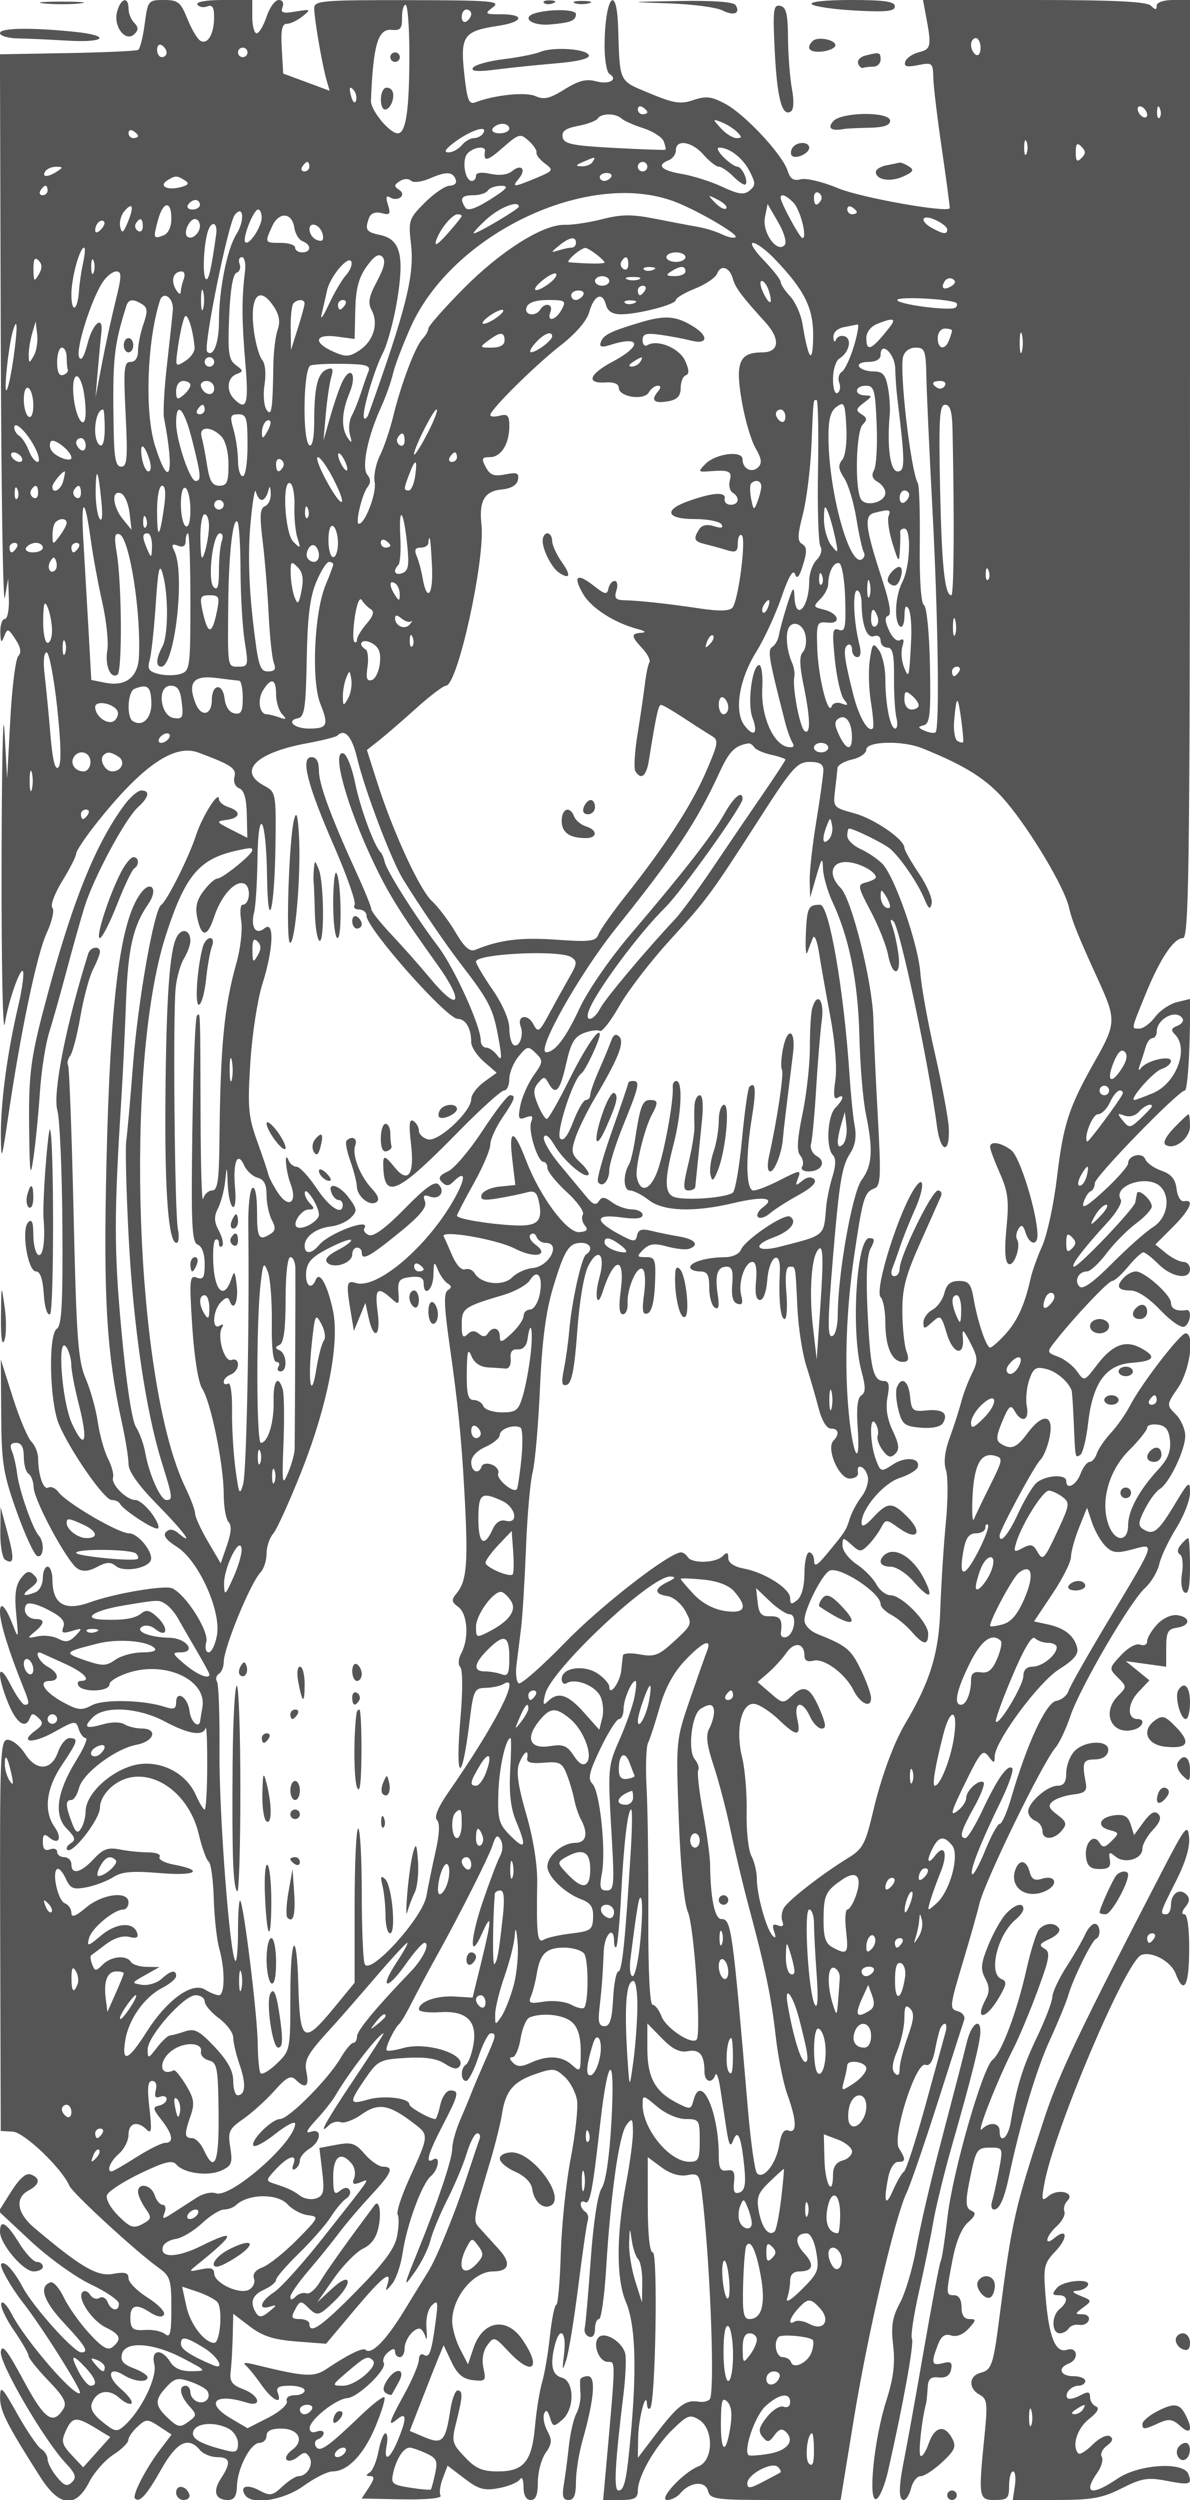 <svg xmlns="http://www.w3.org/2000/svg" version="1.0" width="250" height="525" viewBox="0 0 250 525" preserveAspectRatio="xMidYMid meet">
<g transform="translate(0,525) scale(0.01,-0.01)" fill="#555555" stroke="none">
<path d="M925 52427 c206 -21 544 -21 750 0 206 22 38 39 -375 39 -412 0 -581 -17 -375 -39z"/>
<path d="M2458 52246 c-79 -313 186 -642 368 -460 85 85 84 144 -6 234 -66 66 -120 201 -120 300 0 269 -169 217 -242 -74z"/>
<path d="M3040 51998 c-36 -276 -98 -522 -136 -545 -38 -24 -707 -54 -1487 -68 l-1418 -25 17 -5905 c9 -3248 48 -5725 86 -5505 l70 400 14 -425 c8 -234 -31 -425 -86 -425 -55 0 -97 -124 -93 -275 6 -223 21 -240 81 -88 68 173 85 169 236 -61 111 -170 130 -282 61 -351 -57 -57 -133 -659 -169 -1339 l-66 -1236 -56 1000 c-30 550 -58 -710 -61 -2800 -4 -2090 27 -3598 67 -3350 87 543 384 1339 391 1050 2 -110 -44 -402 -102 -650 -239 -1008 -381 -2085 -371 -2800 7 -494 22 -453 147 400 261 1793 608 3453 814 3901 114 248 169 488 122 536 -47 48 46 299 207 561 161 261 292 520 292 575 0 55 191 342 425 637 957 1206 1633 1675 2142 1486 699 -261 805 -332 758 -513 -27 -102 16 -205 101 -238 101 -38 152 -213 159 -548 l11 -491 -338 172 c-319 163 -324 174 -98 204 292 38 313 181 40 268 -110 35 -200 112 -200 170 0 197 -354 -365 -485 -770 -147 -453 -608 -1372 -730 -1455 -149 -100 -486 -2012 -589 -3337 -56 -719 -120 -1443 -143 -1608 -23 -165 0 -1087 51 -2050 98 -1859 359 -3632 692 -4700 234 -752 240 -800 99 -800 -123 0 -364 540 -444 996 -31 176 -119 417 -195 537 -84 132 -204 923 -304 2015 -158 1714 -158 2431 2 4952 29 468 71 1345 93 1950 41 1134 148 1605 470 2068 216 310 56 520 -165 218 -431 -590 -636 -2213 -716 -5676 -65 -2834 2 -3966 326 -5441 76 -347 138 -737 138 -866 0 -153 210 -448 600 -845 556 -564 805 -903 446 -604 -106 87 -187 95 -258 24 -70 -70 2 -169 230 -313 454 -287 935 -1353 839 -1860 -36 -195 -114 -355 -173 -355 -61 0 -83 94 -50 220 60 230 -442 1014 -723 1128 -165 67 -1215 -113 -1711 -293 -541 -197 -796 -47 -798 470 -1 151 -47 275 -102 275 -55 0 -100 -108 -100 -239 0 -132 -71 -267 -158 -300 -263 -101 -303 -63 -97 93 156 118 170 171 68 271 -101 100 -156 85 -277 -75 -109 -146 -135 -349 -95 -750 51 -514 46 -529 -68 -232 -154 399 -273 521 -273 281 0 -230 182 -818 488 -1579 134 -333 137 -370 31 -370 -45 0 -179 191 -299 425 -267 523 -301 225 -45 -399 172 -419 364 -546 454 -301 37 100 73 100 178 0 109 -102 98 -149 -62 -266 -359 -263 -60 -285 396 -30 432 242 454 244 512 62 33 -105 101 -191 150 -191 49 0 -43 -214 -205 -475 -407 -659 -473 -1150 -192 -1431 172 -172 190 -235 84 -300 -74 -46 -109 -108 -78 -139 106 -107 688 641 688 885 0 149 109 331 275 462 628 496 1567 -35 1800 -1017 68 -287 162 -548 209 -579 47 -31 95 -382 107 -780 12 -398 64 -870 116 -1049 123 -431 119 -977 -8 -977 -56 0 -187 53 -292 119 -270 168 -803 -218 -1227 -888 -387 -611 -528 -668 -449 -180 72 443 399 908 777 1103 161 83 292 195 292 249 0 141 -110 119 -309 -61 -96 -87 -279 -142 -408 -123 -226 35 -225 41 67 204 l300 169 -269 4 c-148 2 -297 49 -331 104 -93 151 -416 120 -593 -57 -143 -144 -163 -143 -220 4 -34 89 -45 174 -24 189 20 15 161 121 313 236 170 128 358 187 489 153 152 -40 199 -16 166 85 -79 239 -439 212 -758 -56 -278 -234 -300 -239 -252 -53 55 208 524 599 719 599 61 0 110 68 110 150 0 248 -548 181 -892 -109 -222 -187 -308 -218 -308 -111 0 82 -62 172 -137 201 -146 56 -278 648 -161 720 38 24 119 -68 180 -202 96 -211 158 -236 440 -181 180 35 431 131 557 212 177 114 403 134 981 85 759 -64 951 54 288 179 -194 36 -327 109 -295 161 32 52 -73 95 -235 95 -161 0 -431 28 -600 61 -248 50 -353 11 -549 -200 -270 -291 -469 -338 -469 -111 0 82 -67 150 -150 150 -82 0 -150 50 -150 111 0 61 -67 84 -150 53 -104 -40 -150 7 -150 151 0 164 29 185 134 98 202 -168 279 -16 112 222 -233 334 -177 809 154 1299 339 503 357 566 160 566 -77 0 -187 -135 -245 -300 -135 -387 -456 -399 -691 -25 -96 151 -254 282 -353 289 -168 14 -177 -207 -167 -4100 l12 -4114 253 -15 c241 -14 1029 -767 1188 -1135 68 -158 1400 -1383 1868 -1718 252 -180 275 -251 275 -852 0 -528 -25 -634 -131 -546 -72 60 -262 99 -423 87 -240 -17 -294 19 -306 206 -18 309 107 362 398 172 155 -102 266 -123 306 -58 35 56 -118 217 -340 357 -222 140 -404 323 -404 408 0 118 -73 139 -325 93 -331 -62 -678 141 -1658 970 -362 306 -409 624 -117 781 238 127 257 257 49 336 -101 39 -236 -78 -413 -357 l-262 -416 674 -629 c371 -346 938 -754 1261 -907 322 -152 587 -333 589 -402 3 -177 -165 -155 -237 31 -33 86 -110 126 -171 88 -62 -39 -150 -9 -196 65 -46 74 -118 100 -161 57 -122 -122 196 -603 496 -746 301 -146 335 -243 139 -405 -101 -84 -216 -17 -493 284 -199 217 -439 555 -532 751 -93 197 -220 341 -281 321 -252 -84 -150 -392 281 -853 461 -493 534 -618 364 -618 -152 0 -1005 950 -1227 1365 -190 356 -382 566 -454 494 -47 -46 201 -488 456 -813 392 -499 1245 -1852 1198 -1899 -104 -103 -1144 1099 -1431 1653 -100 192 -200 295 -222 228 -23 -66 97 -322 266 -568 169 -245 307 -485 307 -533 0 -48 187 -282 416 -520 329 -342 395 -467 315 -595 -220 -349 -395 -223 -839 604 -338 629 -450 771 -475 600 -34 -240 905 -1853 1363 -2342 208 -221 234 -300 132 -400 -101 -99 -165 -77 -319 112 -106 130 -193 296 -193 370 0 74 -60 170 -133 214 -73 44 -298 373 -499 730 -328 585 -365 620 -366 350 0 -284 144 -569 848 -1673 396 -621 739 -655 1023 -102 106 206 334 465 506 575 172 110 315 249 317 310 2 60 90 187 196 282 180 164 206 164 452 3 l260 -171 -237 -312 c-306 -402 -596 -966 -531 -1031 96 -96 246 71 555 619 322 570 567 691 809 400 68 -82 231 -150 362 -150 278 0 298 -115 79 -449 -178 -272 -118 -451 150 -451 129 0 181 81 187 292 11 380 287 908 475 908 81 0 147 68 147 150 0 100 100 150 303 150 370 0 502 -251 235 -447 -103 -75 -155 -169 -115 -209 40 -40 144 -13 232 60 134 111 175 110 247 -7 93 -151 -51 -397 -233 -397 -58 0 -210 -98 -337 -217 -206 -194 -258 -203 -481 -83 -261 139 -419 91 -305 -93 137 -221 811 -116 1238 193 228 165 499 300 602 300 319 0 658 354 903 944 129 311 213 588 187 614 -27 26 -249 -145 -494 -380 -704 -675 -865 -786 -946 -655 -39 63 -18 133 46 154 65 22 118 80 118 128 0 49 -67 63 -150 31 -89 -34 -148 -2 -144 78 7 176 556 611 789 625 227 14 847 613 767 742 -33 53 7 152 89 220 103 86 149 89 149 11 0 -61 45 -112 100 -112 55 0 100 81 100 180 0 181 178 420 313 420 40 0 96 -79 126 -175 29 -96 38 -19 21 171 -19 207 27 405 113 491 125 126 135 81 78 -346 -87 -648 -130 -766 -250 -691 -56 34 -101 -13 -101 -104 0 -91 -135 -411 -300 -712 -338 -616 -365 -713 -150 -534 196 163 198 8 5 -453 -169 -404 -300 -459 -231 -97 27 138 15 250 -27 250 -41 0 -106 -169 -145 -375 -39 -206 -122 -408 -186 -448 -85 -54 -81 -74 11 -75 96 -2 89 -60 -26 -237 l-154 -235 858 -16 c504 -9 834 22 801 77 -32 51 -11 213 45 361 l102 269 355 -270 c297 -227 415 -260 723 -202 203 38 402 121 442 185 42 66 75 -3 75 -159 1 -177 55 -275 152 -275 107 0 150 109 150 378 0 208 73 482 162 609 134 191 141 271 38 462 -68 127 -99 292 -68 366 37 92 75 67 121 -81 61 -202 78 -206 256 -53 268 229 262 819 -9 890 -206 54 -250 282 -137 704 104 390 242 244 188 -200 -44 -369 -38 -387 45 -135 52 160 166 857 253 1550 87 693 177 1315 200 1382 23 67 -1 148 -53 181 -53 32 -96 104 -96 159 0 55 40 75 89 45 104 -65 160 220 320 1643 168 1485 318 1521 237 56 -42 -746 -118 -1274 -205 -1406 -85 -129 -175 -717 -231 -1506 -51 -712 -107 -1356 -126 -1431 -19 -76 22 -159 91 -184 75 -27 125 38 125 163 0 114 38 208 85 208 46 0 114 482 150 1071 95 1556 271 2800 425 3003 121 159 134 145 137 -140 2 -174 -63 -661 -144 -1082 -208 -1089 -209 -2018 -1 -2501 190 -445 227 -1327 111 -2651 -95 -1076 -142 -1300 -270 -1300 -103 0 -74 555 106 2025 45 371 61 756 35 855 -64 244 -428 466 -556 338 -138 -138 3 -518 193 -518 165 0 167 80 -39 -2225 l-61 -675 365 0 c295 0 364 37 364 197 0 297 358 923 738 1291 304 295 360 315 550 196 310 -193 301 -855 -13 -976 -319 -124 -860 -708 -656 -708 86 0 208 63 272 139 200 242 525 272 582 55 47 -180 150 -194 1418 -194 l1369 0 282 1725 c294 1794 858 4206 1104 4725 79 165 373 1020 654 1900 281 880 531 1660 556 1734 25 74 -38 156 -139 182 -173 46 -166 104 108 1016 160 533 315 1081 345 1218 95 445 1326 2977 1608 3305 79 93 219 390 310 660 204 602 1258 2409 1571 2691 125 113 259 338 296 500 38 162 199 500 357 753 158 252 288 588 288 745 0 264 -26 244 -325 -252 -345 -572 -445 -649 -659 -514 -111 70 -104 146 38 424 95 186 235 374 310 418 199 117 536 819 536 1116 0 140 -89 343 -198 452 -198 198 -198 200 50 564 247 364 352 1138 155 1138 -113 0 -930 -1062 -1162 -1509 -92 -178 -275 -440 -407 -582 -132 -143 -265 -338 -296 -434 -30 -96 -99 -175 -151 -175 -53 0 -139 -112 -191 -250 -93 -245 -300 -348 -300 -150 0 157 -469 117 -640 -54 -84 -85 -256 -377 -381 -650 -194 -422 -379 -637 -379 -441 0 109 727 1458 855 1586 72 71 161 294 199 495 88 468 -147 500 -470 64 -229 -310 -344 -354 -561 -216 -102 64 -95 160 34 468 137 327 178 361 258 218 148 -265 315 -203 257 96 -28 146 -5 397 51 558 87 249 140 282 358 227 217 -54 459 -260 532 -451 10 -27 30 -320 44 -650 34 -796 29 -770 138 -703 53 33 126 330 164 661 96 850 373 1233 919 1273 477 35 531 127 184 313 -322 172 -592 67 -914 -355 -268 -352 -270 -352 -419 -140 -82 118 -260 256 -396 308 -245 93 -246 96 -60 331 402 512 1112 1262 1193 1262 48 0 198 135 334 300 136 165 280 300 319 300 40 0 184 -112 322 -250 277 -277 659 -335 659 -100 0 83 -63 150 -139 150 -76 0 -240 82 -364 182 l-225 183 364 364 c369 369 466 591 239 546 -71 -14 -139 97 -157 258 -24 206 -110 309 -317 382 -157 54 -309 163 -339 240 -61 157 -362 87 -362 -85 0 -59 -225 -316 -501 -571 -355 -328 -482 -403 -437 -256 36 114 103 222 151 240 48 19 87 95 87 171 0 136 1760 1946 1893 1946 38 0 81 433 96 963 l25 962 -282 -68 c-155 -37 -365 -178 -465 -313 -101 -134 -247 -244 -325 -244 -180 0 -187 -46 119 708 307 755 597 1192 793 1192 120 0 141 1463 145 9850 l4 9850 -352 0 c-206 0 -351 -49 -351 -120 0 -93 -27 -93 -120 0 -86 86 -772 120 -2455 120 l-2334 0 65 -349 c117 -620 104 -685 -149 -747 -133 -33 -263 -121 -288 -197 -35 -105 28 -123 268 -75 298 60 313 48 320 -259 3 -178 86 -863 183 -1523 96 -660 169 -1210 162 -1223 -61 -100 -1885 226 -2344 420 -317 133 -670 218 -783 189 -153 -41 -224 5 -279 180 -107 337 -892 1180 -1306 1402 -292 157 -409 171 -672 81 -269 -92 -410 -71 -918 141 -659 274 -627 207 -664 1385 -31 967 -282 619 -285 -394 0 -286 45 -547 101 -582 193 -120 -4 -231 -277 -157 -208 57 -370 16 -664 -168 -307 -193 -434 -223 -608 -144 -206 94 -863 27 -1266 -129 -136 -53 -174 45 -235 612 -84 784 -11 886 712 994 531 80 576 243 67 243 -346 0 -357 9 -175 147 173 131 -23 147 -1781 150 -1816 3 -1975 -11 -1974 -172 0 -215 168 -1192 258 -1503 l66 -228 -488 181 -487 180 -30 523 c-23 388 4 522 106 522 75 0 223 71 330 157 184 149 176 154 -142 101 -270 -46 -324 -28 -278 92 34 89 1 150 -81 150 -77 0 -191 -158 -255 -350 -64 -192 -157 -350 -208 -350 -50 0 -92 158 -92 350 l0 350 -606 0 c-360 0 -582 -39 -547 -96 33 -52 125 -70 206 -39 108 42 147 -19 145 -229 -1 -355 -138 -585 -291 -490 -63 39 -186 247 -272 463 -139 346 -195 391 -492 391 -328 0 -338 -12 -403 -502z m5560 -635 c0 -1178 -71 -1663 -244 -1663 -171 0 -571 486 -563 684 46 1175 147 1519 438 1489 179 -19 218 28 215 252 -2 151 32 275 75 275 43 0 79 -467 79 -1037z m1300 843 c0 -52 -45 -122 -100 -156 -55 -34 -100 8 -100 94 0 86 45 156 100 156 55 0 100 -42 100 -94z m10700 -712 c0 -113 -45 -178 -100 -144 -55 34 -100 127 -100 206 0 79 45 144 100 144 55 0 100 -93 100 -206z m-17100 -100 c0 -52 -45 -94 -100 -94 -55 0 -100 70 -100 156 0 86 45 128 100 94 55 -34 100 -104 100 -156z m1700 6 c0 -55 -45 -100 -100 -100 -55 0 -100 45 -100 100 0 55 45 100 100 100 55 0 100 -45 100 -100z m2279 -1014 c-25 -75 -71 -29 -106 106 -43 166 -30 205 44 131 58 -58 86 -165 62 -237z m6121 -242 c0 -24 -45 -44 -100 -44 -55 0 -100 48 -100 106 0 58 45 78 100 44 55 -34 100 -82 100 -106z m10500 -56 c0 -55 -45 -72 -100 -38 -55 34 -100 107 -100 162 0 55 45 72 100 38 55 -34 100 -107 100 -162z m260 -61 c-33 -33 -56 26 -52 131 5 117 28 141 60 61 29 -72 26 -159 -8 -192z m-11305 -15 c52 -48 260 -140 461 -205 202 -64 394 -188 428 -276 33 -88 48 -167 33 -176 -15 -9 -499 8 -1076 39 -879 47 -1054 83 -1081 225 -24 125 62 187 325 237 196 37 382 107 412 155 70 114 375 115 498 1z m2427 -281 c110 -109 108 -131 -9 -131 -78 0 -225 92 -327 204 -180 200 -180 203 10 131 107 -41 253 -133 326 -204z m-4782 69 c0 -55 -93 -100 -206 -100 -113 0 -178 45 -144 100 34 55 127 100 206 100 79 0 144 -45 144 -100z m-7800 -156 c0 -24 -45 -44 -100 -44 -55 0 -100 48 -100 106 0 58 45 78 100 44 55 -34 100 -82 100 -106z m7250 56 c-34 -55 -121 -100 -194 -100 -72 0 -188 -67 -256 -150 -68 -82 -193 -150 -276 -150 -103 0 -76 58 88 185 352 274 759 411 638 215z m1121 -405 c-12 -44 68 -147 176 -228 188 -140 181 -153 -187 -307 -476 -198 -517 -199 -358 -8 162 196 49 315 -145 153 -92 -76 -265 -97 -453 -56 -192 42 -304 27 -304 -41 0 -59 -40 -108 -88 -108 -142 0 -214 427 -96 570 116 139 392 180 372 55 -36 -230 48 -214 372 71 341 299 371 307 546 148 103 -92 177 -204 165 -249z m10295 -20 c-28 -69 -50 -12 -50 125 0 138 22 194 50 125 28 -69 28 -181 0 -250z m-6785 -25 c120 -137 263 -250 318 -250 56 0 195 -94 309 -208 115 -115 228 -189 253 -165 68 69 -72 373 -172 373 -49 0 -179 90 -289 200 -110 110 -152 200 -93 200 217 0 495 -214 639 -493 131 -252 131 -302 2 -408 -117 -97 -232 -82 -572 77 -234 110 -617 232 -851 271 -434 72 -543 186 -275 289 82 32 150 127 150 211 0 237 340 181 581 -97z m7939 -70 c-93 -93 -120 -67 -120 120 0 187 27 213 120 120 93 -93 93 -147 0 -240z m-10270 -80 c-34 -55 -138 -97 -231 -93 -138 6 -132 23 31 93 268 115 271 115 200 0z m-5950 -100 c0 -55 -48 -100 -106 -100 -58 0 -78 45 -44 100 34 55 82 100 106 100 24 0 44 -45 44 -100z m7100 0 c0 -55 -45 -100 -100 -100 -55 0 -100 45 -100 100 0 55 45 100 100 100 55 0 100 -45 100 -100z m-12400 -100 c-196 -127 -328 -127 -250 0 34 55 138 99 231 98 146 -1 148 -14 19 -98z m8377 -181 c22 -66 -36 -119 -129 -119 -92 0 -327 -159 -522 -354 -337 -337 -350 -377 -292 -869 77 -652 -99 -1359 -889 -3566 -27 -77 -69 -120 -94 -96 -68 69 198 996 394 1375 97 188 233 697 303 1132 149 931 59 1257 -373 1346 -284 59 -315 111 -219 363 35 91 135 127 262 93 175 -46 194 -20 133 174 -50 155 -37 205 38 159 170 -105 363 48 197 156 -113 72 -111 103 13 183 84 54 187 58 236 9 49 -49 224 -27 401 50 347 151 482 142 541 -36z m3263 64 c-29 -45 -94 -83 -146 -83 -52 0 -94 38 -94 83 0 46 66 84 146 84 80 0 122 -38 94 -84z m-8957 -71 c101 -63 78 -99 -92 -143 -276 -73 -463 24 -277 142 169 107 203 107 369 1z m-2883 -212 c0 -55 -48 -100 -106 -100 -58 0 -78 45 -44 100 34 55 82 100 106 100 24 0 44 -45 44 -100z m9300 -188 c-306 -193 -474 -249 -523 -173 -128 193 -84 261 167 261 134 0 272 45 306 100 34 55 160 99 281 98 172 -1 123 -62 -231 -286z m3850 -38 c463 -170 1366 -692 1304 -753 -30 -30 -155 -5 -279 55 -124 61 -360 134 -525 162 -165 28 -568 105 -896 170 -471 94 -701 92 -1096 -9 -275 -71 -631 -125 -792 -120 -458 13 -1350 -550 -2141 -1352 -399 -404 -725 -775 -725 -824 0 -49 -56 -148 -125 -221 -153 -161 -452 -954 -617 -1635 -67 -277 -192 -644 -278 -816 -85 -172 -135 -424 -109 -559 44 -226 -202 -872 -332 -872 -82 0 68 630 185 775 68 84 66 167 -6 254 -127 152 5 802 288 1421 100 220 212 535 249 700 37 165 207 610 377 990 878 1949 3710 3300 5518 2634z m3096 19 c-86 -139 -146 -113 -146 63 0 86 46 128 102 93 56 -35 75 -105 44 -156z m-1990 -170 c-33 -34 -138 20 -233 120 -165 172 -163 175 61 61 128 -66 206 -148 172 -181z m1410 125 c147 -147 301 -748 192 -748 -54 0 -458 746 -458 846 0 98 112 57 266 -98z m-12466 -48 c0 -55 -70 -100 -156 -100 -86 0 -128 45 -94 100 34 55 104 100 156 100 52 0 94 -45 94 -100z m-1513 -361 c-94 -230 -127 -253 -161 -109 -23 99 13 246 80 327 179 216 217 113 81 -218z m913 72 c0 -176 -64 -314 -164 -353 -215 -82 -221 -66 -118 317 109 403 282 425 282 36z m7300 249 c0 -50 -861 -560 -944 -560 -33 0 88 134 267 297 275 250 677 406 677 263z m5584 -806 c-160 -178 -476 265 -414 579 l56 283 222 -383 c128 -221 185 -424 136 -479z m1516 690 c0 -24 -45 -44 -100 -44 -55 0 -100 48 -100 106 0 58 45 78 100 44 55 -34 100 -82 100 -106z m-13034 -463 c-195 -308 -366 -1164 -366 -1830 0 -456 -121 -766 -248 -636 -88 90 442 2704 583 2876 183 223 210 -127 31 -410z m531 344 c-4 -196 -268 -588 -344 -511 -69 69 173 686 269 686 43 0 77 -79 75 -175z m686 -207 c18 -127 97 -255 175 -285 188 -72 182 -233 -8 -233 -82 0 -150 45 -150 100 0 55 -135 100 -300 100 -341 0 -341 0 -182 349 142 312 419 293 465 -31z m3517 246 c0 -20 -136 -189 -302 -375 -203 -228 -280 -273 -235 -139 81 241 335 550 452 550 47 0 85 -16 85 -36z m10200 -280 c0 -111 -72 -106 -307 20 -287 153 -237 312 57 178 138 -63 250 -152 250 -198z m-17782 -6 c-71 -71 -118 -77 -118 -15 0 134 118 252 185 185 28 -28 -2 -105 -67 -170z m882 66 c0 -86 -46 -128 -102 -93 -56 35 -75 105 -44 156 86 139 146 113 146 -63z m1200 12 c0 -159 -181 -308 -269 -220 -82 82 46 364 166 364 57 0 103 -65 103 -144z m341 -181 c-107 -757 -161 -988 -219 -930 -70 70 -45 689 40 980 75 254 216 215 179 -50z m2241 -8 c23 -116 -15 -148 -125 -106 -185 71 -216 375 -32 314 69 -23 140 -116 157 -208z m5318 -167 c0 -55 -41 -100 -92 -100 -50 0 -174 -26 -275 -58 -167 -53 -167 -45 11 100 222 181 356 203 356 58z m4163 -326 c642 -666 830 -1046 820 -1657 -10 -593 -98 -481 -226 290 -33 197 -149 454 -258 571 -110 118 -199 254 -199 302 0 49 -160 254 -355 455 -195 201 -296 365 -225 364 72 -1 271 -147 443 -325z m-14516 -87 c-38 -173 -78 -442 -88 -598 -30 -421 -159 -478 -159 -71 0 346 173 982 268 982 26 0 17 -141 -21 -313z m10778 174 c96 -73 175 -151 175 -172 0 -33 -324 -31 -744 3 -92 8 244 302 344 302 28 0 129 -60 225 -133z m-4605 -568 c-172 -322 -196 -452 -111 -610 149 -278 35 -649 -258 -841 -212 -139 -287 -143 -548 -27 -434 192 -391 378 72 317 l375 -50 14 603 c10 448 70 682 237 916 158 223 255 283 330 208 76 -76 44 -226 -111 -516z m6480 507 c0 -55 -90 -100 -200 -100 -110 0 -200 45 -200 100 0 55 90 100 200 100 110 0 200 -45 200 -100z m-13587 -365 c-94 -162 -107 -149 -110 110 -2 215 27 265 107 185 79 -79 80 -163 3 -295z m1153 40 c-28 -69 -50 -12 -50 125 0 138 22 194 50 125 28 -69 28 -181 0 -250z m3180 15 c-70 -555 -68 -1024 8 -1915 75 -865 27 -1016 -234 -755 -172 172 -148 448 45 522 152 58 151 74 -11 192 -150 111 -171 258 -140 1014 24 567 79 900 156 925 65 22 94 105 64 183 -31 79 -9 144 48 144 57 0 86 -138 64 -310z m2120 -72 c-85 -94 -248 -372 -362 -619 -115 -247 -181 -336 -148 -199 33 138 85 363 115 500 65 300 459 760 512 600 21 -61 -32 -188 -117 -282z m5934 226 c0 -86 -46 -128 -102 -93 -56 35 -75 105 -44 156 86 139 146 113 146 -63z m519 -112 c-72 -29 -159 -26 -192 8 -33 33 26 56 131 52 117 -5 141 -28 61 -60z m681 -32 c0 -55 -101 -99 -225 -98 -182 1 -196 20 -75 98 194 125 300 125 300 0z m997 -157 c51 -185 186 -366 678 -906 326 -358 299 -637 -63 -637 -481 0 -569 -208 -429 -1021 66 -387 197 -833 290 -991 125 -211 140 -315 57 -398 -134 -134 -330 -36 -330 164 0 196 -567 123 -784 -100 -155 -159 -150 -169 84 -151 420 32 483 4 432 -192 -27 -104 -1 -219 59 -256 159 -98 133 -255 -41 -255 -82 0 -139 56 -125 125 30 151 -241 136 -750 -43 -543 -190 -484 -382 119 -382 272 0 525 -50 563 -111 46 -75 -4 -88 -157 -39 -146 46 -255 24 -311 -64 -131 -207 -109 -258 136 -316 124 -30 326 -85 450 -124 186 -57 225 -31 225 148 0 120 37 195 83 166 98 -60 -68 -1360 -194 -1518 -58 -74 -270 -81 -663 -23 -694 104 -1294 169 -1608 176 -185 4 -219 45 -168 205 35 110 19 200 -36 200 -55 0 -114 -72 -132 -160 -27 -136 -73 -126 -312 62 -352 277 -442 201 -215 -184 172 -291 658 -601 1145 -729 157 -41 185 -70 75 -77 -224 -15 -220 -72 22 -331 108 -116 173 -248 145 -293 -28 -46 -71 -253 -95 -460 -25 -208 -94 -680 -154 -1049 -60 -369 -81 -718 -45 -775 119 -193 230 -106 283 221 157 975 201 1175 257 1173 34 -1 248 -125 475 -275 227 -150 490 -318 583 -373 156 -92 147 -153 -111 -750 -302 -700 -863 -1566 -1683 -2600 -283 -357 -544 -727 -579 -820 -55 -149 -170 -164 -893 -113 -743 52 -1185 -4 -1692 -212 -119 -49 -230 48 -416 364 -139 237 -364 534 -499 660 -263 246 -821 1461 -1158 2521 l-207 650 253 200 c140 110 491 414 781 675 290 261 572 475 626 475 246 0 830 2655 746 3392 -54 482 66 693 411 727 212 20 335 91 356 205 28 144 -19 163 -265 114 -236 -47 -321 -16 -410 151 -97 182 -85 211 87 211 235 0 407 277 407 655 0 219 -37 259 -200 216 -110 -29 -200 -23 -200 13 0 114 946 1049 1482 1466 313 243 547 515 596 693 99 357 277 439 350 161 37 -141 136 -204 318 -204 364 0 1154 206 1154 301 0 43 182 150 403 239 222 88 430 230 463 315 76 198 264 135 331 -112z m-12970 -468 c-85 -344 -215 -940 -288 -1325 l-133 -700 51 600 c29 330 61 676 73 769 45 373 -178 202 -287 -219 -76 -297 -138 -398 -182 -297 -72 168 253 1200 493 1567 83 126 213 230 289 230 117 0 115 -100 -16 -625z m1434 467 c-34 -87 -62 -211 -64 -275 -2 -64 -49 -38 -105 59 -110 188 -48 374 125 374 57 0 77 -71 44 -158z m7682 -90 c-293 -221 -427 -174 -154 54 132 109 263 175 293 145 29 -29 -33 -119 -139 -199z m1257 48 c0 -55 -67 -100 -150 -100 -82 0 -150 45 -150 100 0 55 68 100 150 100 83 0 150 -45 150 -100z m625 34 c-69 -28 -181 -28 -250 0 -69 28 -12 50 125 50 138 0 194 -22 125 -50z m6564 -141 c-161 -99 -234 -47 -142 102 37 60 114 79 171 44 67 -41 57 -93 -29 -146z m-3837 -101 c95 -297 16 -321 -119 -35 -63 134 -76 243 -30 243 46 0 113 -93 149 -208z m-11883 -367 c-25 -96 -46 -17 -46 175 0 193 21 271 46 175 25 -96 25 -254 0 -350z m9281 375 c-34 -55 -82 -100 -106 -100 -24 0 -44 45 -44 100 0 55 48 100 106 100 58 0 78 -45 44 -100z m-1300 -100 c-34 -55 -104 -100 -156 -100 -52 0 -94 45 -94 100 0 55 70 100 156 100 86 0 128 -45 94 -100z m-8619 -310 c-11 -132 -66 -649 -123 -1148 -57 -500 -85 -1002 -63 -1116 230 -1193 115 -1548 -189 -582 -219 696 -169 2177 102 3039 70 222 293 64 273 -193z m2125 65 c111 -169 135 -317 78 -475 -46 -127 -86 -455 -91 -730 -15 -970 -37 -1113 -146 -950 -54 83 -72 320 -39 528 35 219 15 435 -48 511 -61 72 -138 338 -173 591 -102 745 105 1004 419 525z m14336 81 c23 -20 16 -61 -15 -92 -86 -87 -1280 71 -1224 161 46 74 1145 13 1239 -69z m-17103 -27 c111 -70 116 -152 25 -413 -63 -179 -114 -432 -114 -561 0 -147 -59 -235 -158 -235 -137 0 -150 -142 -103 -1100 46 -926 32 -1100 -92 -1100 -116 0 -150 172 -160 825 -24 1446 4 1711 267 2550 46 146 142 156 335 34z m3409 16 c0 -41 -65 -277 -143 -525 l-142 -450 -6 458 c-4 252 23 489 60 525 89 90 233 85 231 -8z m852 -25 c-34 -55 -82 -100 -106 -100 -24 0 -44 45 -44 100 0 55 48 100 106 100 58 0 78 -45 44 -100z m4550 -100 c-124 -231 -322 -273 -236 -50 64 166 -116 208 -214 50 -100 -162 -351 -118 -286 50 37 98 193 150 450 150 362 0 385 -16 286 -200z m1519 132 c-72 -29 -159 -26 -192 8 -33 33 26 56 131 52 117 -5 141 -28 61 -60z m-2863 -285 c-107 -81 -239 -147 -294 -147 -55 0 -13 66 94 147 107 81 239 147 294 147 55 0 13 -66 -94 -147z m-6368 -648 c7 -83 -84 -211 -201 -284 -209 -130 -211 -124 -140 351 40 266 101 529 136 584 57 91 177 -286 205 -651z m14599 426 c-376 -478 -487 -529 -487 -222 0 118 95 242 225 294 344 138 413 120 262 -72z m-18400 -618 c-49 -353 -116 -668 -149 -700 -63 -60 38 909 128 1226 100 352 110 111 21 -526z m422 21 c-95 -165 -103 -164 -105 22 -1 110 32 313 72 450 l73 250 32 -272 c17 -150 -15 -353 -72 -450z m17230 202 c-78 -258 -192 -501 -255 -540 -62 -38 -86 -140 -53 -227 33 -86 17 -183 -35 -216 -54 -33 -96 94 -96 292 0 193 60 387 133 431 202 122 274 406 117 466 -75 29 -159 -1 -186 -67 -27 -67 -52 -46 -56 49 -5 98 85 186 217 211 124 24 254 50 290 57 36 8 2 -197 -76 -456z m2061 328 c0 -23 -27 -113 -61 -200 -85 -223 -239 -196 -239 42 0 111 67 200 150 200 83 0 150 -19 150 -42z m1469 -433 c-25 -96 -46 -17 -46 175 0 193 21 271 46 175 25 -96 25 -254 0 -350z m-10869 225 c0 -96 -97 -150 -269 -150 -258 0 -261 6 -75 147 250 189 344 190 344 3z m1000 86 c0 -84 -324 -329 -440 -333 -50 -2 -10 87 90 197 177 196 350 263 350 136z m-10200 -436 c0 -110 11 -230 25 -267 14 -36 -31 -85 -100 -108 -82 -27 -125 64 -125 267 0 169 45 308 100 308 55 0 100 -90 100 -200z m17407 -236 c4 -173 23 -449 43 -614 166 -1359 167 -1550 8 -1550 -156 0 -228 522 -166 1196 12 136 -5 395 -39 575 -50 263 -110 329 -302 329 -131 0 -267 45 -301 100 -35 57 49 100 194 100 158 0 256 56 256 147 0 304 300 27 307 -283z m655 -189 c7 -344 64 -1592 127 -2775 118 -2206 152 -4592 67 -4677 -26 -26 -128 -13 -227 30 -150 65 -154 84 -24 116 131 32 151 226 132 1249 -14 692 -67 1239 -126 1275 -62 38 -96 538 -88 1264 8 661 -10 1244 -41 1297 -147 253 -390 2344 -309 2655 30 113 138 191 264 191 193 0 214 -58 225 -625z m-14962 325 c0 -55 -45 -100 -100 -100 -55 0 -100 45 -100 100 0 55 45 100 100 100 55 0 100 -45 100 -100z m3241 -200 c-34 -82 -105 -285 -158 -450 -53 -165 -140 -382 -194 -481 -54 -100 -71 -280 -37 -400 48 -173 39 -187 -44 -69 -146 209 -133 546 36 951 154 369 36 586 -140 257 -58 -109 -173 -436 -257 -728 l-151 -530 48 550 c27 303 78 652 114 776 52 177 33 214 -86 169 -198 -76 -269 -360 -271 -1076 0 -361 -39 -557 -101 -519 -151 94 -129 1624 25 1676 69 24 384 39 701 33 470 -7 564 -37 515 -159z m-6004 -325 c33 -124 61 -358 62 -520 2 -443 -207 -171 -255 333 -42 437 91 566 193 187z m2263 37 c0 -48 -67 -144 -150 -212 -125 -104 -150 -90 -150 88 0 122 64 212 150 212 83 0 150 -39 150 -88z m500 -70 c0 -177 -215 -146 -277 39 -22 66 32 119 119 119 87 0 158 -71 158 -158z m15349 56 c-35 -56 -105 -75 -156 -44 -139 86 -113 146 63 146 86 0 128 -46 93 -102z m-19149 -410 c0 -174 -42 -274 -100 -238 -55 34 -100 197 -100 362 0 174 42 274 100 238 55 -34 100 -197 100 -362z m17717 -396 c18 -444 -6 -878 -55 -964 -60 -107 -37 -184 75 -247 90 -50 163 -153 163 -229 0 -197 -404 -306 -511 -138 -134 212 -107 1428 35 1570 99 99 94 143 -24 216 -127 79 -120 114 50 243 179 135 181 151 25 154 -240 4 -223 203 17 203 172 0 196 -89 225 -808z m-1232 -968 c-14 -812 8 -1533 51 -1601 44 -71 10 -192 -80 -281 -86 -86 -156 -284 -156 -441 0 -563 -290 -869 -310 -326 -8 229 -34 200 -153 -175 -78 -247 -156 -532 -172 -633 -16 -101 -79 -214 -140 -251 -105 -66 -77 -231 268 -1579 44 -172 114 -368 156 -435 50 -81 16 -110 -104 -87 -303 59 -561 655 -531 1225 15 284 -15 503 -69 494 -148 -25 -247 -815 -138 -1103 125 -329 37 -425 -161 -174 -228 289 -124 966 238 1548 170 273 409 791 533 1152 148 431 246 599 284 489 43 -121 90 -67 170 194 86 281 82 377 -18 435 -104 61 -101 180 14 625 78 303 159 955 180 1450 44 1024 36 950 109 950 30 0 44 -664 29 -1476z m508 218 c-90 -109 -81 -195 42 -382 87 -133 202 -516 256 -852 54 -335 124 -651 155 -702 32 -51 13 -119 -40 -152 -259 -161 -690 1396 -701 2535 -4 402 39 572 170 668 160 117 178 82 205 -423 18 -319 -19 -610 -87 -692z m-13393 1058 c0 -55 -48 -100 -106 -100 -58 0 -78 45 -44 100 34 55 82 100 106 100 24 0 44 -45 44 -100z m4654 -552 c-140 -263 -255 -437 -256 -388 -2 140 448 1018 481 937 16 -39 -85 -286 -225 -549z m11057 127 c41 -1935 29 -3474 -25 -3475 -139 0 -203 616 -237 2273 -29 1447 -12 1727 108 1727 104 0 146 -142 154 -525z m-17811 19 c0 -245 -40 -381 -100 -344 -169 105 -112 750 67 750 18 0 33 -183 33 -406z m1838 -240 c187 -743 196 -854 71 -854 -120 0 -409 861 -409 1218 0 489 169 307 338 -364z m12462 490 c0 -86 -45 -128 -100 -94 -55 34 -100 104 -100 156 0 52 45 94 100 94 55 0 100 -70 100 -156z m-11300 -594 c0 -367 -44 -650 -100 -650 -55 0 -100 147 -100 326 0 179 -42 471 -93 650 -82 286 -70 324 100 324 171 0 193 -75 193 -650z m412 283 c-87 -150 -106 -155 -109 -25 -3 169 102 320 173 250 23 -24 -5 -125 -64 -225z m-4872 -344 c80 -159 102 -289 50 -289 -52 0 -136 108 -186 240 -51 132 -139 270 -198 306 -58 36 -106 114 -106 172 0 168 277 -102 440 -429z m3903 254 c95 -96 157 -331 157 -600 0 -370 -32 -443 -191 -443 -148 0 -206 96 -258 425 -36 234 -88 504 -115 600 -63 222 191 233 407 18z m3857 -99 c0 -86 -46 -128 -102 -93 -56 35 -75 105 -44 156 86 139 146 113 146 -63z m-7000 -356 c0 -104 -328 14 -418 150 -38 56 -45 141 -15 189 56 92 433 -203 433 -339z m300 256 c0 -86 -45 -128 -100 -94 -55 34 -100 104 -100 156 0 52 45 94 100 94 55 0 100 -70 100 -156z m1345 -319 c38 -124 26 -225 -27 -225 -52 0 -115 136 -140 303 -48 331 59 281 167 -78z m-2695 75 c34 -55 17 -100 -38 -100 -55 0 -128 45 -162 100 -34 55 -17 100 38 100 55 0 128 -45 162 -100z m6847 -250 c0 -55 -44 -32 -97 50 -53 83 -97 195 -97 250 0 55 44 33 97 -50 53 -82 97 -195 97 -250z m2303 250 c0 -55 -48 -100 -106 -100 -58 0 -78 45 -44 100 34 55 82 100 106 100 24 0 44 -45 44 -100z m-3654 -207 c-86 -139 -146 -113 -146 63 0 86 46 128 102 93 56 -35 75 -105 44 -156z m1054 -244 c321 -623 196 -667 -140 -50 -150 276 -232 501 -182 501 50 0 195 -203 322 -451z m1721 51 c-24 -165 -84 -300 -132 -300 -112 0 -111 29 9 343 129 342 177 325 123 -43z m-7392 -100 c-50 -192 -229 -286 -229 -120 0 70 204 320 261 320 11 0 -3 -90 -32 -200z m802 -438 c29 -301 14 -436 -40 -350 -48 76 -85 341 -82 588 8 533 56 439 122 -238z m4055 -93 c-9 -231 19 -529 62 -664 73 -227 66 -233 -85 -82 -184 184 -243 1338 -62 1227 55 -35 93 -251 85 -481z m9807 406 c-4 -69 -42 -214 -84 -322 -69 -178 -82 -170 -129 72 -28 149 -28 294 1 323 96 96 219 54 212 -73z m-15633 -248 c-33 -33 -56 26 -52 131 5 117 28 141 60 61 29 -72 26 -159 -8 -192z m440 117 c0 -86 -46 -128 -102 -93 -56 35 -75 105 -44 156 86 139 146 113 146 -63z m900 0 c0 -86 -46 -128 -102 -93 -56 35 -75 105 -44 156 86 139 146 113 146 -63z m1743 -319 c-93 -646 -143 -660 -143 -42 0 298 45 517 106 517 70 0 83 -163 37 -475z m557 -37 c0 -241 -40 -375 -100 -338 -55 34 -100 242 -100 462 0 241 40 375 100 338 55 -34 100 -242 100 -462z m1500 212 c47 0 106 79 131 175 36 138 48 130 57 -39 7 -118 -48 -238 -121 -266 -105 -40 -115 -197 -49 -735 46 -377 103 -1067 126 -1535 23 -467 72 -929 110 -1025 50 -130 17 -175 -126 -175 -172 0 -207 123 -319 1103 -81 709 -99 1415 -49 1975 43 480 95 793 116 697 21 -96 77 -175 124 -175z m-2779 -270 l42 -356 -182 224 c-218 270 -245 620 -41 542 77 -29 158 -214 181 -410z m16379 376 c0 -52 -45 -122 -100 -156 -55 -34 -100 8 -100 94 0 86 45 156 100 156 55 0 100 -42 100 -94z m-14400 -206 c0 -55 -45 -100 -100 -100 -55 0 -100 45 -100 100 0 55 45 100 100 100 55 0 100 -45 100 -100z m-2796 -717 c48 -348 158 -948 245 -1333 86 -385 134 -835 106 -1000 -55 -320 64 -612 212 -520 104 64 93 1922 -15 2560 -57 336 -44 424 56 391 211 -71 459 -1636 410 -2582 -22 -423 -282 -621 -705 -537 l-295 59 -59 1065 c-33 585 -81 1419 -107 1854 -56 925 28 949 152 43z m4556 444 c-33 -33 -56 26 -52 131 5 117 28 141 60 61 29 -72 26 -159 -8 -192z m11087 -427 c69 -331 64 -339 -84 -150 -86 110 -155 358 -153 550 2 278 19 309 83 150 45 -110 114 -357 154 -550z m1121 461 c-29 -77 8 -335 83 -575 127 -409 137 -417 154 -136 10 165 13 334 7 375 -7 41 33 75 88 75 151 0 119 -811 -44 -1124 -154 -295 -178 -850 -41 -935 47 -29 86 74 87 228 1 187 29 237 84 150 45 -71 71 -364 56 -650 -41 -812 -47 -837 -150 -580 -53 132 -68 329 -33 438 41 131 25 175 -48 130 -63 -39 -163 48 -234 204 -88 192 -92 284 -16 309 72 24 29 281 -125 751 -359 1099 -390 1352 -170 1408 320 83 357 74 302 -68z m-15608 -234 c-33 -33 -56 26 -52 131 5 117 28 141 60 61 29 -72 26 -159 -8 -192z m1330 -2 c-5 -151 -46 -387 -90 -525 -63 -197 -82 -138 -90 275 -6 290 35 525 90 525 55 0 96 -124 90 -275z m4162 -342 c48 -450 30 -569 -96 -617 -159 -61 -212 44 -87 170 38 38 57 304 41 591 -35 679 66 576 142 -144z m-7152 436 c0 -44 -66 -168 -147 -275 -144 -191 -147 -190 -150 14 -2 115 27 239 64 275 92 93 233 84 233 -14z m3653 -1002 c2 -532 42 -1203 88 -1492 80 -495 73 -525 -128 -525 -238 0 -231 -41 -217 1350 9 1015 97 1790 191 1696 35 -34 65 -498 66 -1029z m2047 577 c0 -162 -45 -294 -100 -294 -55 0 -100 160 -100 356 0 212 40 331 100 294 55 -34 100 -194 100 -356z m-3907 -69 c-6 -244 -17 -252 -93 -75 -117 273 -117 350 0 350 55 0 97 -124 93 -275z m807 -1168 c0 -1372 -10 -1447 -207 -1509 -114 -36 -321 -37 -461 -2 -204 51 -241 106 -189 284 35 121 93 648 128 1170 50 756 80 889 147 650 124 -440 119 -1294 -8 -1531 -133 -248 -142 -419 -22 -419 283 0 506 1956 276 2426 -68 139 -52 163 75 114 107 -41 161 -7 161 99 0 89 23 161 50 161 28 0 50 -649 50 -1443z m661 1285 c-34 -87 -61 -366 -61 -620 0 -338 -30 -432 -111 -351 -135 135 -20 1129 131 1129 56 0 74 -71 41 -158z m3539 -98 c0 -24 -45 -44 -100 -44 -55 0 -100 48 -100 106 0 58 45 78 100 44 55 -34 100 -82 100 -106z m876 -451 c26 -603 -109 -751 -200 -219 -26 152 -81 355 -123 451 -53 125 -29 175 86 175 89 0 161 45 161 100 0 55 11 100 25 100 14 0 37 -273 51 -607z m-8726 407 c-34 -55 -82 -100 -106 -100 -24 0 -44 45 -44 100 0 55 48 100 106 100 58 0 78 -45 44 -100z m550 0 c0 -55 -93 -100 -206 -100 -113 0 -178 45 -144 100 34 55 127 100 206 100 79 0 144 -45 144 -100z m750 0 c-34 -55 -82 -100 -106 -100 -24 0 -44 45 -44 100 0 55 48 100 106 100 58 0 78 -45 44 -100z m5050 -156 c0 -147 -119 -192 -226 -84 -91 90 34 347 136 284 50 -31 90 -121 90 -200z m-5540 -317 c-101 -102 -185 51 -102 186 63 102 87 102 121 1 23 -70 15 -154 -19 -187z m5175 -427 c-57 -287 -80 -310 -145 -145 -42 107 -79 328 -83 491 -6 265 9 281 144 145 109 -108 132 -249 84 -491z m665 547 c0 -29 -71 -221 -157 -425 -242 -575 -307 -2016 -113 -2502 181 -451 149 -520 -241 -520 -308 0 -484 166 -229 217 137 28 165 217 184 1233 15 888 67 1311 199 1625 98 234 219 425 268 425 49 0 89 -24 89 -53z m10756 -720 c18 -605 -2 -703 -133 -653 -134 51 -145 -32 -84 -628 39 -378 125 -754 191 -835 99 -122 90 -137 -49 -85 -93 35 -186 9 -208 -57 -74 -219 -282 605 -303 1197 -19 557 -9 583 213 559 305 -33 236 200 -81 275 -217 51 -222 66 -68 220 91 91 166 233 166 315 0 249 119 475 230 438 58 -19 115 -355 126 -746z m3004 400 c-33 -33 -56 26 -52 131 5 117 28 141 60 61 29 -72 26 -159 -8 -192z m-3500 -100 c-33 -33 -56 26 -52 131 5 117 28 141 60 61 29 -72 26 -159 -8 -192z m1006 -254 c-28 -68 -49 12 -47 177 3 165 25 220 50 123 26 -97 24 -232 -3 -300z m-9868 46 c-1 -146 -14 -148 -98 -19 -127 196 -127 328 0 250 55 -34 99 -138 98 -231z m9703 -194 c3 -454 113 -741 262 -684 78 30 137 -11 137 -94 0 -81 65 -147 144 -147 110 0 142 -146 138 -625 -3 -344 20 -726 51 -850 30 -124 19 -225 -26 -225 -106 0 -207 510 -207 1043 0 230 -61 502 -135 603 -123 168 -140 151 -192 -206 -32 -214 -21 -615 24 -890 45 -275 63 -519 41 -543 -98 -104 -296 240 -416 722 -193 772 -214 964 -113 1026 50 31 91 -13 91 -99 0 -86 50 -156 111 -156 71 0 86 99 41 275 -118 466 -145 1125 -46 1125 52 0 95 -124 95 -275z m-13540 -143 c-105 -527 -195 -529 -307 -7 -62 289 -46 325 151 325 194 0 212 -38 156 -318z m3229 24 c79 -49 52 -142 -88 -304 -111 -128 -202 -278 -202 -334 0 -56 -26 -75 -58 -44 -31 32 -25 269 13 527 42 274 102 419 146 347 41 -67 127 -153 189 -192z m-6697 -431 c4 -151 -38 -275 -93 -275 -55 0 -97 214 -93 475 5 357 28 425 93 275 47 -110 89 -324 93 -475z m15042 471 c-33 -85 -81 -133 -107 -107 -27 26 -18 96 18 154 98 160 156 129 89 -47z m2300 -193 c31 -81 13 -173 -39 -206 -53 -32 -96 34 -96 147 0 242 56 266 135 59z m-9800 -103 c37 27 25 -1 -25 -62 -103 -123 -310 -36 -310 130 0 73 43 71 134 -5 74 -61 164 -90 201 -63z m11431 -277 c-28 -68 -49 12 -47 177 3 165 25 220 50 123 26 -97 24 -232 -3 -300z m-3143 -18 c26 -135 0 -292 -58 -350 -73 -73 -69 -280 15 -686 144 -698 154 -1052 26 -973 -100 62 -263 911 -219 1139 15 75 -7 210 -48 300 -98 215 -137 533 -86 690 71 217 322 136 370 -120z m-8263 -228 c-33 -33 -56 26 -52 131 5 117 28 141 60 61 29 -72 26 -159 -8 -192z m6252 46 c-98 -98 -110 -86 -56 56 38 99 94 154 125 124 30 -31 0 -112 -69 -180z m-13546 -198 c-28 -69 -50 -12 -50 125 0 138 22 194 50 125 28 -69 28 -181 0 -250z m6615 -199 c-17 -171 -93 -331 -169 -356 -104 -34 -127 33 -92 272 26 174 9 340 -37 368 -187 116 -74 242 123 137 153 -82 198 -190 175 -421z m-6780 -933 c83 -774 91 -1191 24 -1258 -67 -67 -122 159 -165 682 -36 431 -91 997 -122 1258 -33 281 -17 475 41 475 53 0 153 -521 222 -1157z m18949 757 c-34 -55 -82 -100 -106 -100 -24 0 -44 45 -44 100 0 55 48 100 106 100 58 0 78 -45 44 -100z m-12840 -572 c-95 -162 -104 -159 -107 39 -2 119 30 299 71 400 67 165 77 161 107 -39 18 -122 -14 -302 -71 -400z m-2285 377 c41 -3 75 -166 75 -362 0 -287 -35 -351 -175 -324 -107 20 -188 142 -207 313 -39 334 -268 307 -268 -32 0 -328 -230 -367 -347 -59 -163 430 -36 582 436 522 226 -29 445 -55 486 -58z m775 -285 c0 -154 56 -341 125 -415 102 -110 92 -123 -58 -70 -101 36 -220 65 -264 65 -153 0 -200 308 -77 504 172 275 274 244 274 -84z m-2620 -161 c13 -334 -179 -533 -389 -403 -136 84 -110 620 34 678 270 109 343 53 355 -275z m639 -13 c37 -312 17 -351 -164 -325 -293 42 -362 679 -72 679 149 0 205 -84 236 -354z m15481 -58 c0 -49 -67 -88 -150 -88 -86 0 -150 90 -150 212 0 178 25 192 150 88 83 -68 150 -164 150 -212z m-4000 -44 c0 -79 -45 -144 -100 -144 -55 0 -100 93 -100 206 0 113 45 178 100 144 55 -34 100 -127 100 -206z m-12837 -65 c33 -53 11 -145 -47 -203 -126 -126 -416 68 -416 277 0 143 365 85 463 -74z m17771 -664 c-11 -19 -66 -7 -122 27 -55 35 -85 230 -66 435 48 530 76 534 146 23 34 -247 53 -466 42 -485z m-2336 110 c3 -303 -120 -283 -273 45 -98 211 -98 285 -2 344 148 92 273 -85 275 -389z m-14348 -25 c-34 -55 -107 -100 -162 -100 -55 0 -72 45 -38 100 34 55 107 100 162 100 55 0 72 -45 38 -100z m3954 -425 c158 -663 712 -2128 959 -2532 308 -505 896 -1369 1201 -1765 606 -786 689 -946 797 -1520 88 -469 86 -557 -11 -425 -67 92 -173 167 -236 167 -63 0 -114 67 -114 149 0 303 -550 1516 -894 1972 -476 630 -1085 1593 -1124 1779 -18 83 -56 173 -85 200 -133 126 -434 944 -537 1462 -64 315 -173 592 -244 616 -264 88 70 -1117 640 -2308 318 -665 561 -1052 1327 -2120 585 -815 469 -1037 -151 -289 -210 254 -573 664 -807 911 -234 248 -425 489 -425 537 0 47 -136 383 -302 745 -545 1190 -798 1876 -798 2163 0 189 -52 283 -155 283 -237 0 -93 -572 476 -1876 269 -619 462 -1170 429 -1225 -34 -54 8 -99 94 -99 86 0 156 -59 156 -131 0 -263 1676 -2158 1914 -2165 173 -4 286 -201 286 -494 0 -96 120 -278 267 -406 l267 -232 -267 -194 c-147 -107 -267 -268 -267 -357 0 -264 -688 -905 -909 -848 -105 28 -191 110 -191 183 0 73 -52 164 -116 204 -85 52 -98 -77 -49 -488 75 -641 -61 -835 -342 -488 -221 272 -252 271 -240 -14 29 -662 311 -527 1562 748 475 485 914 882 975 882 60 0 110 108 110 239 0 131 87 345 194 475 180 220 204 225 362 70 159 -157 157 -185 -44 -467 -117 -165 -243 -447 -279 -625 -56 -283 -42 -317 112 -258 136 52 163 30 114 -96 -69 -181 135 -838 261 -838 44 0 80 -58 80 -129 0 -71 182 -297 405 -502 223 -204 376 -418 341 -475 -35 -56 -17 -159 40 -227 76 -92 46 -129 -116 -142 -258 -21 -829 749 -1119 1509 -254 664 -366 675 -290 30 l65 -549 -330 -33 c-182 -17 -351 -95 -377 -172 -36 -111 35 -126 343 -75 213 36 483 91 600 123 172 48 222 6 266 -225 75 -390 -44 -492 -547 -465 -537 28 -1181 138 -1181 202 0 26 158 329 350 673 193 345 350 713 350 818 0 106 113 358 250 560 270 398 298 479 162 479 -48 0 -307 -335 -575 -745 -268 -410 -595 -795 -727 -855 -181 -83 -212 -138 -125 -225 87 -87 144 -86 235 5 268 268 276 91 16 -370 -555 -987 -1618 -1893 -2059 -1753 -197 63 -209 -3 -109 -607 l67 -400 120 294 121 294 70 -319 c107 -486 259 -380 188 131 -66 482 -5 545 279 289 167 -152 176 -144 157 125 -17 244 21 291 255 318 196 22 275 -13 275 -125 0 -312 200 -149 206 168 6 284 18 298 93 110 48 -118 140 -247 205 -287 88 -55 89 -91 2 -144 -85 -53 -77 -335 34 -1113 188 -1323 256 -2006 320 -3191 77 -1424 47 -1801 -165 -2056 -118 -142 -113 -183 34 -291 195 -143 228 -660 62 -970 -64 -119 -72 -242 -21 -293 50 -50 53 -486 8 -1009 -123 -1401 22 -1502 187 -131 80 657 100 700 338 705 138 3 307 39 375 81 389 241 -166 -850 -1157 -2272 -220 -317 -304 -521 -241 -584 64 -64 54 -296 -30 -664 -70 -311 -156 -731 -192 -933 -81 -461 -1197 -1687 -1297 -1425 -34 87 -61 762 -61 1500 0 738 -34 1342 -75 1342 -41 0 -75 -729 -75 -1619 l0 -1618 -437 -532 c-639 -775 -711 -727 -746 500 -34 1210 -167 1015 -167 -246 0 -1135 -3 -1151 -289 -1424 -159 -153 -312 -240 -340 -194 -28 46 -54 331 -57 633 -8 595 -293 2912 -368 2987 -25 26 -46 -261 -46 -637 0 -376 -25 -658 -55 -628 -118 118 -344 3094 -334 4395 6 751 -17 1412 -52 1468 -34 56 -17 129 39 164 56 35 102 144 102 244 0 300 558 1660 775 1889 69 73 125 249 125 392 0 143 62 331 139 418 76 87 343 676 594 1308 551 1391 807 2704 661 3385 -117 541 -281 834 -360 640 -92 -226 -222 -130 -203 150 15 215 114 325 457 503 241 126 459 208 485 183 25 -26 -99 -121 -275 -212 -217 -112 -288 -199 -220 -267 136 -136 522 -6 522 175 0 79 45 143 100 143 55 0 100 -45 100 -100 0 -181 146 -106 773 402 451 365 602 546 556 667 -48 124 -23 150 100 103 202 -78 334 105 184 255 -78 78 -275 -62 -709 -507 -391 -400 -653 -595 -752 -557 -83 32 -126 98 -96 147 140 226 -743 -103 -951 -354 -160 -193 -305 -201 -305 -18 0 194 244 373 554 407 145 16 332 98 416 183 138 137 135 179 -33 409 -202 278 -467 358 -373 113 31 -82 98 -150 147 -150 49 0 89 -45 89 -100 0 -238 -273 -65 -550 348 -165 246 -352 449 -417 450 -64 1 -139 58 -167 127 -101 250 -65 -215 38 -485 151 -397 -40 -531 -266 -186 -99 152 -190 326 -202 386 -12 61 -117 373 -233 694 -186 515 -203 711 -144 1650 37 586 151 1331 254 1654 232 730 256 1344 46 1169 -185 -153 -299 20 -220 335 32 127 64 626 70 1108 17 1180 184 889 201 -350 18 -1283 162 -710 178 708 12 1032 6 1062 -238 1192 -566 303 -175 693 893 890 324 60 612 132 640 160 159 159 312 -13 421 -475z m8341 233 c32 -51 192 -122 356 -158 165 -36 299 -82 299 -102 0 -19 -211 -342 -469 -717 -258 -374 -726 -1063 -1041 -1531 -314 -467 -677 -962 -806 -1100 -613 -653 -1470 -1673 -1574 -1875 -137 -264 -333 -305 -240 -50 146 402 1046 1616 1604 2166 338 331 1626 2137 1626 2278 0 196 -180 50 -381 -306 -251 -448 -844 -1210 -1953 -2511 -456 -534 -915 -1199 -1095 -1586 -283 -608 -507 -904 -691 -913 -240 -11 688 1641 1470 2615 1224 1524 1689 2225 2161 3251 210 455 324 572 608 619 38 7 95 -30 126 -80z m1555 -8 c0 -55 -67 -100 -150 -100 -82 0 -150 45 -150 100 0 55 68 100 150 100 83 0 150 -45 150 -100z m1970 -12 c923 -370 1373 -657 1769 -1127 520 -616 1223 -1797 1317 -2211 65 -290 188 -594 625 -1550 370 -811 366 -898 -74 -1675 -556 -982 -667 -1322 -805 -2475 -66 -550 -204 -1186 -306 -1414 -103 -228 -215 -543 -249 -700 -118 -535 -278 -885 -532 -1161 -139 -151 -280 -275 -314 -275 -79 0 -265 549 -346 1025 -54 313 -104 375 -308 375 -177 0 -260 -69 -307 -253 -34 -139 -148 -298 -252 -353 -103 -56 -188 -174 -188 -263 0 -148 16 -147 184 4 175 159 190 147 306 -240 130 -434 376 -495 338 -84 -18 197 10 178 158 -111 162 -317 165 -379 31 -650 -82 -165 -184 -435 -226 -600 -43 -165 -150 -497 -238 -738 -105 -286 -133 -522 -80 -681 45 -134 44 -635 -3 -1112 -46 -478 -98 -1296 -116 -1819 -31 -923 -212 -1510 -739 -2400 -242 -408 -505 -1127 -670 -1829 -165 -702 -218 -800 -539 -996 -541 -332 -1246 -881 -1339 -1043 -46 -79 -60 -207 -30 -283 35 -91 3 -120 -93 -83 -108 42 -129 7 -80 -130 43 -122 32 -152 -32 -86 -131 134 -332 856 -332 1193 0 149 -52 367 -115 484 -63 118 -108 532 -99 919 8 387 -35 907 -96 1154 -147 592 -9 1165 268 1117 106 -18 329 -165 497 -325 386 -370 478 -368 395 8 -82 372 106 407 268 50 63 -138 172 -250 243 -250 100 0 94 83 -27 375 -202 485 -334 559 -582 328 -198 -185 -207 -184 -469 43 l-268 231 227 197 c125 109 298 299 384 423 166 236 374 200 374 -65 0 -103 63 -139 189 -106 221 58 666 -270 840 -618 143 -287 371 -390 371 -169 0 86 -97 356 -216 600 -207 427 -298 501 -909 746 -158 64 -275 188 -275 292 0 225 355 933 518 1034 194 120 1082 -454 1082 -699 0 -58 101 -159 225 -224 124 -66 316 -225 428 -354 247 -284 347 -296 347 -42 0 241 -555 808 -791 808 -96 0 -230 102 -297 227 -67 126 -254 317 -417 425 -162 109 -295 284 -295 388 0 181 10 182 188 21 174 -157 201 -158 351 -8 89 89 209 250 267 358 103 193 108 193 392 -10 376 -267 495 -85 162 248 -316 316 -411 314 -715 -14 -167 -180 -245 -216 -245 -114 0 292 456 829 799 941 188 61 359 162 380 225 66 197 -253 235 -519 60 -251 -164 -259 -162 -358 99 -130 341 -138 965 -10 763 49 -77 70 -191 47 -253 -24 -61 22 -200 102 -309 113 -153 173 -170 266 -78 95 93 83 199 -52 485 -117 246 -153 477 -110 706 49 259 30 340 -80 340 -222 0 -282 259 -339 1457 -35 747 -14 1178 64 1325 95 177 90 218 -27 218 -271 0 -388 -1966 -166 -2789 92 -341 91 -456 -2 -514 -81 -50 -106 -275 -76 -687 60 -833 -89 -634 -180 240 -105 1010 -66 2224 110 3407 176 1190 212 1307 420 1386 133 52 143 247 74 1483 -44 783 -86 1717 -95 2074 -19 770 -455 2521 -686 2752 -266 267 -208 549 113 545 251 -3 625 -195 625 -321 0 -29 -90 -76 -200 -105 -192 -50 -188 -73 96 -614 163 -309 325 -718 361 -909 89 -476 284 -451 216 27 -29 206 -87 465 -128 575 -51 136 -42 168 28 100 132 -128 740 -2998 911 -4300 75 -569 276 -596 248 -33 -10 201 -140 899 -289 1550 -149 650 -287 1412 -307 1693 -43 610 -544 2049 -804 2306 -101 101 -308 239 -458 307 -151 67 -274 191 -274 275 0 84 17 152 38 152 97 0 729 -311 862 -424 213 -182 584 -724 718 -1050 89 -217 122 -239 155 -101 23 96 -97 379 -266 630 -169 250 -307 494 -307 541 0 177 -639 615 -1063 728 -427 115 -437 127 -395 472 24 195 47 407 51 471 4 64 142 147 307 183 165 36 300 130 300 208 0 176 757 196 1170 30z m-17470 -288 c0 -110 -65 -200 -144 -200 -177 0 -290 165 -206 300 109 176 350 107 350 -100z m588 110 c157 -100 67 -310 -133 -310 -146 0 -277 245 -181 340 80 80 150 74 314 -30z m14810 -285 c-1 -96 -68 -580 -149 -1075 -82 -495 -144 -1057 -139 -1250 l10 -350 130 450 c113 391 132 412 140 157 6 -162 96 -477 200 -700 351 -749 537 -1678 564 -2807 14 -605 75 -1342 136 -1639 157 -769 137 -1082 -88 -1390 -198 -270 -502 -1988 -502 -2833 0 -207 -45 -404 -100 -438 -120 -74 -120 227 4 1700 129 1539 184 1866 360 2135 102 156 133 347 93 563 -34 180 -83 659 -109 1065 -116 1778 -428 3587 -618 3587 -249 0 -275 -53 -300 -600 -13 -302 0 -482 31 -400 30 83 82 218 114 300 34 85 90 -46 130 -300 38 -248 146 -855 239 -1350 101 -541 143 -1074 105 -1336 -45 -300 -31 -415 43 -369 158 98 131 -36 -42 -209 -168 -169 -203 -843 -51 -995 65 -65 62 -217 -9 -445 -60 -190 -120 -481 -134 -646 -51 -619 -11 -585 -982 -833 -483 -124 -585 30 -129 195 356 129 521 335 351 440 -118 73 -951 -491 -1031 -699 -33 -86 -180 -154 -337 -154 -378 -2 -728 -103 -728 -211 0 -48 90 -88 200 -88 161 0 200 -67 200 -344 0 -189 52 -376 116 -416 82 -50 100 27 63 269 -64 418 -9 591 187 591 112 0 141 -93 117 -366 -22 -247 12 -381 107 -413 103 -35 125 12 82 176 -70 267 77 703 236 703 72 0 99 -147 75 -400 -26 -269 2 -400 84 -400 71 0 134 173 152 417 38 509 290 668 264 166 -29 -567 13 -983 100 -983 46 0 63 248 38 550 -31 367 -8 550 67 550 130 0 120 55 165 -882 20 -403 103 -943 186 -1200 82 -258 199 -659 259 -893 66 -256 168 -425 256 -425 165 0 190 -114 55 -255 -157 -165 113 -795 341 -795 110 0 189 56 175 125 -42 208 148 140 204 -74 28 -109 -28 -300 -125 -425 -97 -124 -211 -335 -252 -468 -80 -253 -91 -270 -496 -758 -192 -231 -250 -260 -253 -125 -2 96 -48 175 -103 175 -55 0 -100 -197 -100 -438 0 -267 -58 -486 -150 -562 -123 -102 -150 -95 -150 39 0 199 -531 538 -975 622 -205 38 -325 120 -325 220 0 124 -27 132 -120 39 -145 -145 -644 -159 -730 -20 -34 55 -97 100 -141 100 -246 0 -1682 -1115 -2441 -1896 -485 -499 -922 -883 -970 -853 -48 30 -70 200 -48 377 22 177 65 525 96 772 31 248 77 1005 104 1684 26 679 89 1399 140 1600 51 201 120 996 154 1766 43 986 124 1607 272 2100 241 801 334 950 596 950 193 0 255 -147 102 -241 -97 -60 -306 -1005 -356 -1609 -18 -220 -67 -575 -109 -788 -61 -309 -48 -378 62 -342 100 33 161 347 216 1122 46 637 141 1199 234 1378 211 408 366 235 230 -257 -107 -385 -48 -653 66 -302 245 756 481 776 383 32 -45 -336 -30 -493 46 -493 61 0 106 101 99 225 -17 310 193 800 312 727 56 -35 71 -256 35 -520 -49 -358 -34 -449 71 -414 86 28 142 244 157 613 22 522 6 569 -189 569 -195 0 -200 14 -56 158 125 124 232 139 497 66 186 -51 394 -73 463 -50 227 78 130 203 -200 258 -179 30 -445 84 -591 121 -200 50 -274 27 -300 -95 -31 -145 -68 -143 -379 24 -524 283 -509 428 37 354 312 -43 458 -27 458 50 0 63 -101 115 -225 117 -124 2 -312 69 -419 150 -153 116 -212 120 -276 22 -61 -94 -125 -71 -256 88 -96 117 -347 419 -558 672 -212 252 -364 516 -339 587 28 78 115 11 222 -173 187 -318 631 -703 714 -619 28 27 -47 141 -167 252 -192 179 -204 240 -103 535 62 183 247 558 410 833 487 820 623 1164 507 1280 -71 71 -125 44 -171 -88 -38 -106 -152 -381 -254 -612 -102 -230 -185 -466 -185 -525 0 -58 -41 -105 -92 -105 -50 0 -170 -205 -265 -455 -115 -300 -207 -421 -273 -355 -103 103 273 1263 445 1369 80 50 385 695 385 815 0 180 -310 -280 -650 -965 -220 -443 -428 -807 -463 -807 -34 -1 -119 133 -187 298 -100 242 -99 331 5 456 118 142 138 142 217 0 152 -271 242 -173 371 400 98 442 175 575 374 650 137 53 287 72 333 44 47 -29 231 207 411 524 180 317 657 938 1060 1380 796 873 855 954 1927 2621 648 1007 754 1125 1013 1125 209 0 289 -48 287 -175z m-16629 -400 c-25 -96 -46 -17 -46 175 0 193 21 271 46 175 25 -96 25 -254 0 -350z m1181 -525 c-34 -55 -82 -100 -106 -100 -24 0 -44 45 -44 100 0 55 48 100 106 100 58 0 78 -45 44 -100z m15559 -531 c-130 -130 -148 15 -37 298 70 176 73 176 109 -3 21 -102 -11 -234 -72 -295z m-12109 -225 c0 -87 -626 -594 -733 -594 -53 0 -184 -118 -292 -263 -146 -195 -179 -343 -128 -575 89 -405 210 -396 350 28 148 450 441 777 630 705 154 -59 126 -445 -32 -445 -46 0 -58 -152 -28 -337 30 -185 -14 -579 -97 -875 -262 -925 -341 -1757 -360 -3763 -8 -817 -39 -1025 -153 -1025 -78 0 -164 -79 -190 -175 -26 -96 -50 658 -53 1675 -7 2359 -3 2244 -77 2170 -35 -34 -78 -1118 -96 -2407 -28 -1984 -11 -2353 113 -2401 90 -34 146 -191 146 -406 0 -285 -31 -338 -166 -286 -151 58 -159 -36 -95 -1028 42 -647 127 -1178 209 -1303 182 -277 452 -1602 452 -2215 0 -266 46 -530 101 -585 69 -69 58 -226 -31 -485 l-133 -384 -269 458 c-147 252 -268 514 -268 583 0 69 -91 315 -203 546 -1059 2186 -1295 8874 -411 11607 402 1242 693 1593 1464 1768 314 70 350 72 350 12z m13398 -1175 c1 -44 -43 -53 -98 -19 -55 34 -99 138 -98 231 1 146 14 148 98 19 53 -82 98 -186 98 -231z m-13285 -1034 c-94 -162 -107 -149 -110 110 -2 215 27 265 107 185 79 -79 80 -163 3 -295z m6587 -35 c131 -84 127 -137 -38 -423 -103 -180 -292 -520 -419 -756 -217 -403 -238 -417 -342 -222 -120 223 -349 171 -261 -59 70 -184 -36 -454 -150 -384 -50 31 -90 189 -90 352 0 176 -143 505 -350 806 -192 279 -350 546 -350 591 0 168 1756 252 2000 95z m12844 -1290 c30 -49 -20 -118 -111 -153 -127 -48 -139 -91 -50 -180 302 -302 28 -1028 -464 -1234 -189 -78 -363 -143 -388 -143 -123 0 401 597 572 651 108 34 197 109 197 167 0 132 -516 10 -633 -151 -51 -69 -57 -36 -15 83 39 110 93 279 121 375 28 96 90 175 139 175 48 0 88 58 88 130 0 276 414 490 544 280z m-1287 -1064 c-223 -340 -321 -242 -156 156 86 207 161 276 228 209 68 -68 44 -188 -72 -365z m-18688 -222 c-25 -96 -45 6 -44 226 1 220 22 298 46 174 24 -125 23 -305 -2 -400z m18431 -224 c0 -55 -45 -100 -100 -100 -55 0 -100 45 -100 100 0 55 45 100 100 100 55 0 100 -45 100 -100z m283 -75 c-61 -137 -719 -1022 -742 -998 -82 83 109 573 223 573 77 0 192 113 254 250 63 138 156 250 206 250 51 0 78 -34 59 -75z m617 -258 c0 -17 -106 -131 -235 -253 -220 -207 -244 -210 -375 -49 -124 152 -119 165 34 107 100 -37 228 -4 300 78 114 129 276 198 276 117z m-6492 -799 c-129 -129 -143 53 -32 432 l73 250 33 -287 c19 -158 -15 -336 -74 -395z m-12297 -700 c135 -35 189 -140 189 -365 0 -174 50 -409 110 -522 85 -159 79 -226 -25 -292 -247 -157 -285 -94 -285 467 0 333 -39 532 -97 496 -53 -33 -92 -384 -87 -781 26 -2039 -36 -5178 -107 -5432 -73 -259 -89 -227 -162 311 -44 330 -77 882 -72 1226 5 357 -31 601 -83 569 -51 -31 -92 -14 -92 38 0 53 68 122 150 153 83 32 150 125 150 208 0 85 -59 127 -136 97 -151 -57 -312 500 -198 685 38 61 17 75 -51 34 -169 -105 -146 324 27 496 108 109 152 113 186 18 84 -235 186 7 144 341 -37 302 -49 313 -118 110 -140 -408 -332 -259 -369 285 -19 280 -1 530 40 555 41 26 75 -8 75 -76 0 -67 30 -92 67 -56 37 37 6 180 -67 317 -103 192 -108 302 -20 475 63 124 131 383 151 575 35 332 38 328 53 -69 9 -231 57 -444 106 -475 51 -31 71 144 48 400 -50 534 51 785 191 472 52 -116 179 -233 282 -260z m17418 32 c-29 -110 -94 -200 -144 -200 -51 0 -44 90 15 200 59 110 124 200 144 200 21 0 14 -90 -15 -200z m1551 -220 c222 -222 142 -662 -155 -848 -151 -95 -538 -438 -860 -762 -395 -398 -618 -557 -686 -489 -120 120 -21 319 158 319 68 0 253 171 410 380 157 208 435 490 617 625 182 135 332 296 333 358 4 138 -291 396 -312 274 -9 -48 -24 -132 -35 -187 -25 -133 -1185 -1350 -1286 -1350 -91 0 199 384 699 926 191 207 319 423 284 480 -184 296 565 542 833 274z m-17680 -587 c0 -145 -379 -347 -473 -253 -83 82 113 360 254 360 124 0 132 27 39 120 -66 66 -119 167 -117 225 5 174 297 -270 297 -452z m16450 7 c-100 -110 -197 -200 -216 -200 -20 0 21 90 89 200 69 110 166 200 217 200 50 0 10 -90 -90 -200z m-12329 -723 c408 -212 743 -144 426 87 -100 74 -146 168 -101 210 45 42 101 20 126 -49 25 -69 108 -125 186 -125 341 0 81 -501 -274 -530 -137 -11 -327 -99 -424 -195 -193 -194 -651 -144 -788 86 -42 72 -133 109 -202 83 -71 -27 -185 93 -265 279 -77 180 -159 365 -183 411 -78 147 1115 -57 1499 -257z m11699 3 c-93 -93 -120 -67 -120 120 0 187 27 213 120 120 93 -93 93 -147 0 -240z m-9476 67 c107 -81 144 -147 83 -147 -189 0 -427 117 -427 211 0 127 120 105 344 -64z m4191 -1261 l-77 -1136 -81 700 c-76 664 -37 1372 87 1572 127 207 144 -59 71 -1136z m-11030 789 c4 -175 -6 -2768 -15 -3803 -1 -98 -63 -322 -137 -498 -123 -294 -131 -241 -97 628 20 521 13 1027 -16 1123 -97 319 -203 182 -192 -250 11 -448 -120 -875 -268 -875 -95 0 -99 2533 -5 3343 51 439 67 467 152 250 52 -134 89 -614 83 -1068 -7 -525 27 -825 95 -825 59 0 79 -45 45 -100 -34 -55 -14 -100 44 -100 149 0 133 371 -19 442 -100 46 -100 70 0 116 86 41 125 335 125 950 0 528 41 892 100 892 55 0 102 -101 105 -225z m2695 -31 c0 -24 -45 -44 -100 -44 -55 0 -100 48 -100 106 0 58 45 78 100 44 55 -34 100 -82 100 -106z m2439 -525 c-35 -176 -126 -319 -201 -319 -76 0 -138 -60 -138 -133 0 -72 -112 -238 -250 -367 -207 -194 -250 -206 -250 -67 0 186 -153 224 -253 62 -44 -72 -104 -72 -188 -2 -86 71 -160 66 -241 -15 -91 -91 -118 -43 -118 204 0 346 42 376 887 627 240 72 486 211 547 308 158 254 280 77 205 -298z m10752 -180 c-147 -177 -218 -125 -133 96 35 90 105 138 157 106 57 -35 47 -117 -24 -202z m-17693 -114 c-1 -214 -22 -242 -98 -125 -126 196 -126 400 0 400 55 0 99 -124 98 -275z m15795 -50 c-6 -272 -21 -293 -93 -125 -119 276 -119 450 0 450 55 0 97 -146 93 -325z m-13389 -625 c-43 -55 -114 -325 -158 -600 -109 -686 -183 -274 -96 535 66 617 78 642 202 411 72 -135 96 -291 52 -346z m4345 -275 c-32 -289 -106 -685 -163 -880 -93 -316 -142 -355 -442 -355 -186 0 -360 59 -388 130 -27 72 -119 130 -203 130 -120 0 -152 123 -147 575 5 446 27 525 97 350 57 -143 183 -230 344 -240 139 -8 309 -19 378 -25 70 -6 115 84 103 203 -15 148 31 210 150 200 107 -8 184 72 204 212 66 461 123 205 67 -300z m10250 -278 c-60 -111 -154 -175 -209 -141 -64 40 -58 112 17 203 177 213 315 169 192 -62z m-3930 -872 c-25 -96 -46 -17 -46 175 0 193 21 271 46 175 25 -96 25 -254 0 -350z m3193 -209 c-209 -209 -262 -227 -262 -93 0 93 101 263 224 377 324 303 360 38 38 -284z m3638 384 c0 -55 -48 -100 -106 -100 -58 0 -78 45 -44 100 34 55 82 100 106 100 24 0 44 -45 44 -100z m-14200 -706 c0 -52 -45 -94 -100 -94 -55 0 -100 70 -100 156 0 86 45 128 100 94 55 -34 100 -104 100 -156z m854 -525 c-34 -335 -78 -626 -98 -646 -80 -80 -433 220 -390 332 25 66 -35 150 -133 188 -99 38 -195 21 -214 -37 -60 -179 -219 -117 -219 86 0 116 117 243 300 324 165 73 300 186 300 251 0 124 291 228 433 155 45 -24 54 -318 21 -653z m13626 376 c21 -220 -45 -386 -239 -595 -405 -437 -640 -869 -641 -1175 0 -360 -270 -366 -406 -9 -184 484 -8 1141 420 1571 213 212 386 429 386 482 0 52 101 81 225 63 169 -24 232 -108 255 -337z m-19114 -470 c-28 -69 -50 -12 -50 125 0 138 22 194 50 125 28 -69 28 -181 0 -250z m15339 -460 c-155 -311 -309 -632 -343 -715 -33 -82 -47 127 -31 467 33 676 175 939 466 863 179 -47 174 -81 -92 -615z m-15039 60 c-28 -69 -50 -12 -50 125 0 138 22 194 50 125 28 -69 28 -181 0 -250z m16554 -310 c157 -120 152 -167 -81 -670 -308 -663 -330 -686 -452 -469 -79 141 -137 154 -302 66 -184 -99 -197 -87 -132 124 121 390 559 1084 682 1081 63 -2 191 -61 285 -132z m-11775 -81 c292 -133 360 -493 80 -420 -112 29 -211 -34 -275 -178 -177 -394 -300 -306 -300 214 0 536 60 582 495 384z m12679 -952 c147 -146 236 -157 566 -69 486 129 507 191 -504 -1493 -431 -718 -809 -1384 -839 -1481 -31 -97 -147 -190 -258 -208 -212 -33 -614 -897 -943 -2030 -88 -303 -197 -551 -241 -551 -45 0 -183 -249 -306 -554 -124 -304 -247 -531 -275 -504 -60 60 167 639 592 1511 174 356 286 678 249 715 -93 94 -313 -217 -630 -893 -149 -316 -307 -575 -353 -575 -137 0 -94 153 179 643 144 257 235 494 203 526 -82 82 -364 -165 -364 -319 0 -69 -67 -182 -150 -250 -214 -178 -190 -85 168 642 282 570 334 626 447 477 118 -154 129 -155 132 -5 6 321 920 1557 1354 1832 316 199 414 318 377 458 -66 251 -266 408 -617 484 l-288 62 389 582 c213 319 388 667 388 773 0 105 76 380 168 611 l169 421 106 -315 c59 -174 185 -394 281 -490z m-2687 -139 c-288 -550 -403 -525 -293 62 48 254 117 345 261 345 107 0 195 53 195 117 0 64 25 91 56 60 31 -31 -67 -294 -219 -584z m-9767 -456 c-68 -68 -570 149 -570 246 0 48 124 218 275 377 l275 290 31 -435 c17 -240 12 -455 -11 -478z m-5859 -43 c-180 -405 -197 -420 -204 -164 -8 332 315 1005 367 764 18 -87 -55 -357 -163 -600z m15935 181 c-79 -265 -346 -575 -346 -403 0 63 44 230 98 371 121 321 343 349 248 32z m677 -642 c-147 -341 -280 -497 -465 -547 -142 -38 -258 -51 -258 -30 0 132 476 1015 600 1112 277 219 337 -42 123 -535z m-7498 345 c-286 -138 -287 -255 -3 -296 122 -18 290 -158 375 -312 149 -273 144 -288 -225 -629 -329 -304 -422 -341 -725 -284 -191 36 -353 27 -360 -21 -7 -47 -23 -190 -36 -318 -26 -249 -251 -555 -251 -340 0 64 -112 191 -249 281 -291 190 -751 119 -751 -117 0 -85 48 -124 106 -88 177 109 582 -44 700 -264 61 -115 82 -323 47 -462 l-63 -253 -323 363 c-338 380 -543 445 -754 237 -103 -101 -114 -72 -59 149 128 518 2223 2486 2630 2469 123 -5 107 -35 -59 -115z m1400 -199 c293 -336 225 -474 -200 -409 -234 35 -478 166 -650 349 -151 162 -275 308 -275 325 0 17 214 10 475 -16 307 -31 537 -119 650 -249z m-4688 -202 c123 -194 -40 -422 -455 -636 -272 -141 -282 -138 -282 98 0 259 386 777 543 728 51 -16 138 -101 194 -190z m5850 -277 c166 0 105 -421 -69 -478 -72 -24 -123 18 -113 92 38 278 -11 352 -230 344 -178 -6 -232 54 -258 292 l-33 300 288 -275 c159 -151 346 -275 415 -275z m-15255 -262 c-51 -131 -17 -148 178 -89 224 68 229 61 77 -98 -126 -132 -208 -147 -359 -66 -108 58 -304 81 -437 52 -222 -48 -227 -41 -66 92 213 174 224 271 31 271 -176 0 -290 164 -206 299 37 61 213 22 452 -100 283 -144 374 -244 330 -361z m2152 474 c74 -47 186 -178 250 -291 64 -114 240 -418 391 -676 151 -259 275 -487 275 -508 0 -112 -258 -6 -518 213 -264 222 -274 250 -93 250 349 0 130 299 -225 307 -429 10 -739 135 -578 234 68 42 189 21 271 -47 242 -200 300 -7 68 226 -159 158 -248 186 -345 107 -142 -118 -373 -156 -825 -139 -450 18 -187 193 448 298 740 123 729 122 881 26z m-1465 -580 c-72 -29 -159 -26 -192 8 -33 33 26 56 131 52 117 -5 141 -28 61 -60z m20001 -232 c99 0 180 -42 180 -93 0 -161 -306 -407 -507 -407 -123 0 -193 -69 -193 -191 0 -199 -503 -1040 -577 -965 -24 23 129 449 340 947 248 588 416 870 479 807 54 -54 179 -98 278 -98z m-18775 -108 c59 -57 -38 -92 -253 -92 -191 0 -447 -69 -568 -154 -196 -137 -268 -138 -647 -9 -445 153 -430 171 273 348 426 107 1038 60 1195 -93z m7455 -203 c0 -333 -30 -399 -158 -350 -87 34 -245 61 -350 61 -260 0 -241 160 53 455 347 346 455 306 455 -166z m10325 353 c32 -32 -2 -201 -76 -375 -98 -233 -188 -309 -341 -286 -151 23 -208 -23 -208 -167 0 -266 -101 -514 -211 -514 -157 0 -96 299 177 856 243 497 476 668 659 486z m-6173 -217 c-38 -96 -201 -557 -362 -1025 -289 -843 -291 -863 -230 -2500 37 -1001 112 -1768 191 -1950 133 -307 287 -2578 182 -2684 -110 -110 -642 244 -735 489 -51 135 -136 245 -189 245 -59 0 -94 735 -89 1875 4 1031 -12 2235 -36 2675 -24 440 -10 868 31 950 40 82 150 420 244 750 114 397 292 727 527 975 378 400 580 486 466 200z m-13477 -269 c400 -183 555 -356 319 -356 -58 0 -78 -45 -44 -100 92 -148 650 -124 650 28 0 71 197 186 437 257 780 231 1620 -183 1514 -746 -20 -104 -39 -223 -43 -264 -20 -195 -198 -44 -226 192 -35 295 -282 452 -282 180 0 -132 -50 -153 -225 -95 -449 150 -1297 170 -1546 37 -213 -114 -294 -105 -606 65 -389 212 -536 446 -281 446 221 0 197 172 -42 300 -183 98 -299 360 -125 283 41 -18 266 -120 500 -227z m-675 -118 c0 -82 -45 -122 -100 -88 -55 34 -100 129 -100 212 0 82 45 122 100 88 55 -34 100 -129 100 -212z m12632 -563 c-34 -179 -170 -572 -303 -875 -264 -604 -263 -585 -175 -2125 55 -966 44 -1075 -107 -1075 -140 0 -158 62 -103 355 91 481 -41 1727 -198 1885 -102 102 -70 245 169 743 163 339 339 617 391 617 52 0 94 93 94 207 0 203 165 593 251 593 24 0 16 -146 -19 -325z m302 -100 c-59 -319 -234 -624 -234 -410 0 138 209 735 257 735 21 0 11 -146 -23 -325z m-2384 125 c-34 -55 -82 -100 -106 -100 -24 0 -44 45 -44 100 0 55 48 100 106 100 58 0 78 -45 44 -100z m4150 0 c0 -55 -48 -100 -106 -100 -58 0 -78 45 -44 100 34 55 82 100 106 100 24 0 44 -45 44 -100z m-4300 -281 c0 -44 -68 -168 -152 -275 -140 -180 -143 -174 -34 81 118 275 186 346 186 194z m3900 -76 c0 -86 -46 -241 -101 -345 -74 -139 -50 -346 91 -769 106 -318 269 -939 361 -1379 92 -440 258 -1137 369 -1550 355 -1321 483 -1932 575 -2750 49 -440 160 -997 247 -1238 197 -544 205 -824 22 -754 -94 36 -154 -58 -194 -304 -63 -391 -333 -734 -467 -593 -46 49 -131 652 -190 1339 -326 3837 -349 4000 -559 4000 -139 0 -229 440 -236 1150 -2 165 -70 660 -151 1100 -80 440 -125 836 -98 879 26 44 -7 146 -73 226 -152 183 -65 940 121 1058 199 126 283 105 283 -70z m-11540 -193 c504 -268 801 -317 860 -140 20 61 35 -299 33 -800 -1 -500 -26 -910 -54 -910 -27 0 -112 139 -187 309 -186 421 -655 690 -1130 650 -539 -46 -1181 -588 -1184 -1000 0 -115 -43 -275 -94 -356 -74 -117 -114 -91 -198 132 -132 346 -134 465 -8 465 54 0 126 112 161 249 77 310 765 828 1209 911 374 70 458 339 107 342 -124 0 -287 41 -363 89 -80 50 -269 50 -444 0 -371 -106 -429 -67 -216 147 248 247 954 206 1508 -88z m8518 53 c288 -240 488 -777 344 -921 -71 -71 -155 -24 -269 150 -138 210 -222 244 -495 200 -420 -68 -526 154 -245 512 239 303 359 314 665 59z m-10778 -3 c0 -55 -45 -100 -100 -100 -55 0 -100 45 -100 100 0 55 45 100 100 100 55 0 100 -45 100 -100z m18843 -375 c-67 -459 -290 -1025 -404 -1025 -60 0 8 414 178 1075 149 581 313 545 226 -50z m-9325 -704 c-26 -471 11 -796 122 -1062 228 -546 199 -625 -114 -312 -245 244 -272 340 -257 888 14 526 155 1165 257 1165 17 0 13 -306 -8 -679z m-8598 359 c-64 -64 -150 -83 -190 -43 -41 41 -9 114 70 163 187 115 271 31 120 -120z m8086 -415 c-56 -146 -147 -265 -204 -265 -142 0 -129 74 72 413 199 338 281 245 132 -148z m869 310 c-17 -87 90 -115 350 -92 331 29 387 0 484 -250 60 -156 130 -391 155 -523 25 -133 88 -321 141 -419 159 -298 112 -491 -122 -491 -266 0 -583 -271 -583 -498 0 -206 361 -555 710 -687 200 -76 258 -164 250 -382 -9 -259 -48 -287 -460 -336 -247 -29 -506 -87 -575 -130 -136 -86 -157 97 -139 1195 6 377 -82 928 -230 1438 -172 593 -215 894 -151 1064 95 248 213 325 170 111z m2256 -365 c10 -23 -60 -52 -156 -67 -122 -18 -175 42 -175 199 0 326 129 404 227 137 47 -126 94 -247 104 -269z m-13092 40 c49 -219 40 -260 -34 -150 -56 82 -103 236 -103 342 -3 256 55 176 137 -192z m18927 -175 c-28 -69 -50 -12 -50 125 0 138 22 194 50 125 28 -69 28 -181 0 -250z m-5866 -325 c0 -82 -68 -150 -150 -150 -260 0 -176 197 125 292 14 4 25 -60 25 -142z m-3600 -550 c0 -165 -45 -300 -100 -300 -111 0 -138 429 -33 533 113 113 133 78 133 -233z m3554 -525 c-116 -1901 -184 -2575 -262 -2575 -45 0 -96 -259 -112 -575 -22 -431 -68 -575 -180 -575 -113 0 -140 87 -109 350 49 426 73 733 93 1225 15 359 216 553 216 208 0 -91 21 -145 47 -119 26 26 72 517 102 1092 57 1097 139 1794 212 1794 23 0 20 -371 -7 -825z m-3119 278 c31 -81 13 -173 -39 -206 -53 -32 -96 34 -96 147 0 242 56 266 135 59z m373 -425 c-54 -98 -217 -526 -362 -951 -275 -806 -288 -1284 -18 -677 210 472 205 298 -16 -600 l-184 -750 -374 23 c-382 24 -754 -109 -754 -269 0 -50 198 -77 439 -60 568 38 799 -192 703 -700 -35 -191 -105 -371 -153 -401 -117 -72 -115 -343 3 -343 51 0 167 225 258 500 91 275 207 500 258 500 128 0 120 -40 -118 -576 -115 -261 -244 -564 -286 -674 -42 -110 -150 -370 -240 -578 -90 -209 -164 -478 -164 -598 0 -213 -299 -1105 -712 -2124 -322 -794 -326 -820 -65 -450 135 193 279 485 319 650 40 165 201 553 358 863 157 310 340 748 408 975 68 227 166 412 219 412 52 0 72 -57 46 -127 -27 -70 -152 -441 -278 -825 -234 -717 -629 -1682 -797 -1948 -52 -82 -282 -455 -510 -829 -383 -625 -690 -935 -810 -816 -53 53 -372 -103 -806 -395 -283 -190 -451 -180 -1572 96 -141 34 -204 25 -145 -22 57 -46 207 -230 332 -409 232 -333 452 -443 349 -175 -43 113 18 150 253 150 171 0 311 -45 311 -100 0 -55 -94 -100 -208 -100 -123 0 -191 -51 -166 -125 23 -70 -149 -223 -392 -347 l-434 -221 -354 209 c-548 323 -334 539 329 331 343 -107 281 149 -68 281 -233 88 -286 162 -261 366 17 141 36 472 43 736 l11 480 349 -266 c266 -203 500 -278 975 -315 l626 -48 597 710 c597 710 795 862 692 534 -49 -154 -37 -153 99 14 84 103 184 396 221 650 86 589 406 1457 595 1614 162 135 204 444 46 347 -173 -107 -110 119 200 716 340 656 357 734 158 734 -78 0 -172 -135 -208 -300 -36 -165 -83 -300 -103 -300 -114 0 -547 244 -547 308 0 135 -541 197 -875 100 -395 -114 -400 -69 -50 442 260 379 306 402 854 434 406 24 651 -13 820 -124 170 -112 261 -125 310 -46 152 246 -702 517 -1189 377 -169 -48 -325 -70 -346 -48 -42 42 163 471 266 557 33 28 140 208 238 400 164 322 379 724 588 1100 447 805 1052 2005 1126 2233 73 227 108 252 178 128 50 -90 45 -229 -12 -333z m4192 322 c0 -82 -45 -150 -100 -150 -55 0 -100 68 -100 150 0 82 45 150 100 150 55 0 100 -68 100 -150z m5301 -101 c165 -199 -39 -963 -326 -1219 -197 -176 -200 -175 -126 70 41 138 137 401 212 586 159 388 84 610 -117 345 -163 -214 -188 -101 -40 176 124 232 230 244 397 42z m-7601 -499 c0 -415 -153 -448 -479 -105 -215 226 -218 247 -50 345 362 210 529 135 529 -240z m-9968 185 c66 -66 -216 -326 -361 -332 -43 -2 -30 87 29 197 110 206 217 249 332 135z m7468 -91 c0 -86 -45 -128 -100 -94 -55 34 -100 104 -100 156 0 52 45 94 100 94 55 0 100 -70 100 -156z m866 -271 c-28 -68 -49 12 -47 177 3 165 25 220 50 123 26 -97 24 -232 -3 -300z m-1341 -22 c-52 -271 -226 -451 -224 -232 3 254 123 578 197 532 41 -25 53 -160 27 -300z m9993 27 c-71 -71 -118 -77 -118 -15 0 57 30 134 67 170 36 37 90 44 118 15 28 -28 -2 -105 -67 -170z m-1438 -392 c-55 -157 -135 -286 -177 -286 -43 0 -56 -202 -28 -450 54 -477 26 -511 -282 -346 -149 80 -193 210 -191 575 1 525 40 609 393 850 305 209 427 63 285 -343z m738 192 c-71 -71 -118 -77 -118 -15 0 57 30 134 67 170 36 37 90 44 118 15 28 -28 -2 -105 -67 -170z m-8158 -653 c-84 -755 -112 -910 -175 -974 -40 -40 -34 896 9 1474 3 41 57 75 118 75 78 0 93 -178 48 -575z m8548 265 c-52 -132 -98 -187 -102 -123 -8 156 108 452 159 402 21 -22 -4 -148 -57 -279z m-5656 -748 c-38 -408 -111 -742 -162 -742 -51 0 -71 169 -44 375 150 1173 185 1363 228 1242 26 -73 17 -467 -22 -875z m-12371 605 c-31 -30 -87 25 -125 124 -54 142 -42 154 56 56 69 -68 99 -149 69 -180z m11819 -5 c0 -87 -53 -141 -119 -119 -185 62 -216 277 -39 277 87 0 158 -71 158 -158z m4200 -227 c0 -157 25 -640 56 -1075 37 -505 23 -736 -36 -640 -135 218 -241 2000 -119 2000 54 0 99 -128 99 -285z m2199 -287 c-108 -169 -111 -168 -57 5 32 101 63 258 70 350 10 150 16 150 56 -5 25 -94 -6 -252 -69 -350z m-8509 -1025 c-68 -249 -183 -542 -257 -650 -128 -190 -133 -188 -130 50 2 136 91 495 197 797 106 303 203 685 214 850 14 203 34 156 60 -147 22 -246 -16 -651 -84 -900z m4376 872 c-28 -69 -50 -12 -50 125 0 138 22 194 50 125 28 -69 28 -181 0 -250z m3145 -104 c-81 -81 -111 -70 -111 42 0 199 134 334 184 185 21 -64 -12 -166 -73 -227z m639 129 c-34 -55 -82 -100 -106 -100 -24 0 -44 45 -44 100 0 55 48 100 106 100 58 0 78 -45 44 -100z m-10613 -402 c-375 -566 -218 -618 177 -59 178 254 359 461 402 461 130 0 -29 -335 -284 -600 -719 -745 -1132 -1243 -1132 -1364 0 -75 -35 -136 -78 -136 -44 0 -165 -145 -269 -322 -264 -447 -1090 -1278 -1270 -1278 -177 0 -644 -472 -555 -562 35 -34 245 82 467 258 223 177 405 269 405 206 0 -384 -1362 -1577 -1666 -1460 -89 35 -268 -6 -398 -90 -130 -83 -349 -225 -488 -315 -232 -150 -247 -150 -189 0 34 90 16 163 -42 163 -57 0 -132 90 -167 200 -70 219 -350 277 -350 72 0 -70 69 -225 152 -345 141 -201 136 -226 -62 -333 -185 -99 -256 -74 -507 177 -166 166 -267 353 -234 435 31 79 348 284 704 455 501 241 669 283 749 187 155 -187 668 -257 947 -130 218 99 241 158 189 483 -54 336 -28 392 277 604 184 129 477 394 652 590 254 286 341 331 445 230 205 -200 287 -146 228 151 -55 276 2 374 597 1024 125 138 508 576 850 975 342 399 643 725 669 725 26 0 -73 -181 -219 -402z m8353 -179 c6 -72 -35 -103 -90 -69 -55 34 -96 205 -90 381 9 305 14 308 90 69 44 -137 85 -309 90 -381z m-4419 356 c96 -127 96 -1042 -1 -1138 -29 -29 -153 0 -275 66 -122 65 -378 94 -568 63 -297 -49 -335 -33 -272 114 40 93 95 305 122 470 68 424 200 550 573 550 179 0 368 -56 421 -125z m3029 -387 c0 -110 -45 -172 -100 -138 -55 34 -100 152 -100 262 0 110 45 172 100 138 55 -34 100 -152 100 -262z m3715 -97 c-70 -486 -209 -556 -212 -108 -2 304 34 421 122 391 69 -23 109 -151 90 -283z m-17385 -157 c-81 -211 -130 -158 -128 141 1 200 25 237 90 134 49 -77 66 -201 38 -275z m3439 -109 c-25 -96 -46 -17 -46 175 0 193 21 271 46 175 25 -96 25 -254 0 -350z m12573 242 c-5 -92 -21 -313 -35 -492 -26 -313 -30 -316 -107 -75 -130 406 -116 822 25 775 69 -23 121 -117 117 -208z m708 133 c-34 -55 -104 -100 -156 -100 -52 0 -94 45 -94 100 0 55 70 100 156 100 86 0 128 -45 94 -100z m-15750 -38 c0 -21 -77 -212 -172 -425 l-171 -387 -36 283 c-46 366 34 567 226 567 84 0 153 -17 153 -38z m10790 -737 c-5 -316 -44 -822 -86 -1125 -73 -533 -77 -537 -106 -150 -91 1235 -55 1850 109 1850 51 0 89 -259 83 -575z m4888 -41 c-288 -183 -331 -110 -158 269 l120 263 83 -225 c56 -152 42 -252 -45 -307z m-1488 -184 c188 -730 211 -900 125 -900 -89 0 -254 540 -367 1200 -77 447 109 216 242 -300z m-14049 250 c-90 -137 -184 -250 -208 -250 -49 0 45 181 195 375 172 223 181 132 13 -125z m1559 119 c0 -72 135 -231 300 -353 165 -122 300 -305 300 -406 0 -102 61 -359 135 -572 138 -396 121 -638 -43 -638 -51 0 -92 135 -92 300 0 210 -115 422 -387 711 -325 345 -425 398 -625 330 -131 -45 -274 -83 -319 -86 -44 -3 -167 -117 -272 -255 -184 -239 -193 -240 -195 -39 -3 276 760 1139 1006 1139 106 0 192 -59 192 -131z m5900 -25 c0 -86 -45 -128 -100 -94 -55 34 -100 104 -100 156 0 52 45 94 100 94 55 0 100 -70 100 -156z m8869 -719 c-93 -261 -170 -563 -169 -670 0 -133 -33 -162 -102 -93 -70 70 -54 219 50 467 83 201 152 510 152 688 0 251 27 296 120 203 93 -93 82 -226 -51 -595z m-10969 437 c0 -21 -79 -99 -175 -175 -159 -124 -162 -121 -38 38 131 167 213 220 213 137z m3917 -127 c126 -114 183 -307 183 -616 0 -430 -8 -443 -183 -284 -215 194 -508 211 -865 48 -197 -90 -285 -90 -375 0 -77 77 -80 117 -10 117 59 0 136 176 170 392 35 215 119 414 188 442 269 108 718 58 892 -99z m2435 -610 c247 47 348 -78 348 -433 0 -214 159 -261 227 -67 24 69 71 -55 104 -275 33 -220 91 -603 129 -850 53 -352 84 -406 143 -250 97 258 170 81 235 -567 34 -349 9 -482 -99 -524 -110 -41 -139 13 -118 218 23 213 -10 267 -146 244 -139 -24 -175 42 -175 320 0 925 -376 1743 -531 1152 -51 -196 -69 -198 -355 -50 -453 234 -614 531 -614 1133 l0 531 307 -314 c221 -227 373 -301 545 -268z m3848 325 c0 -151 -57 -250 -144 -250 -189 0 -272 143 -196 341 98 254 340 189 340 -91z m1564 75 c-27 -96 -215 -782 -419 -1525 -204 -742 -408 -1374 -454 -1403 -45 -30 -150 -210 -233 -400 -158 -365 -201 -235 -95 291 34 171 124 312 200 312 167 0 171 49 23 285 -151 242 354 1832 558 1753 88 -33 155 75 203 330 39 209 92 415 118 456 86 140 149 78 99 -99z m-2540 -175 c63 -327 -23 -763 -135 -693 -116 71 -116 943 -1 943 49 0 110 -112 136 -250z m-9883 -809 c-611 -914 -775 -1215 -529 -969 62 62 173 89 247 61 73 -28 270 46 437 164 347 247 574 211 1073 -169 353 -269 355 -242 -84 -1211 -157 -349 -261 -674 -231 -724 31 -49 26 -251 -11 -447 -50 -266 -268 -561 -849 -1152 -735 -747 -994 -928 -994 -694 0 55 -92 100 -204 100 -173 0 -187 30 -95 202 97 182 124 187 261 50 202 -202 231 -196 558 117 405 388 369 650 -39 275 l-318 -294 349 500 c193 275 469 558 615 629 184 89 285 235 331 479 57 304 5 559 -89 434 -635 -853 -1005 -1373 -1143 -1605 -94 -160 -223 -271 -287 -247 -63 24 -165 -6 -227 -68 -75 -75 -112 -77 -112 -6 0 58 170 303 377 545 208 241 495 597 639 789 144 193 447 549 673 792 443 475 499 608 256 608 -85 0 -257 119 -382 264 -196 229 -277 256 -590 197 l-363 -68 59 -494 c49 -415 30 -506 -119 -563 -97 -37 -250 -15 -339 49 -170 123 -245 158 -551 258 -181 59 -179 74 42 310 262 278 450 326 360 92 -34 -89 -18 -129 39 -94 55 33 99 115 99 181 0 66 90 176 200 245 252 157 272 443 25 354 -117 -41 -80 40 113 247 158 170 338 396 400 502 290 499 926 1320 1022 1320 12 0 -266 -432 -619 -959z m5168 492 c-33 -202 -118 -386 -189 -410 -121 -40 -109 184 35 652 88 286 209 97 154 -242z m2788 -58 c-2 -292 -30 -378 -91 -275 -80 137 -35 700 56 700 21 0 37 -191 35 -425z m-11175 139 c-15 -72 59 -154 165 -182 174 -45 194 -152 205 -1091 13 -1059 -80 -1295 -310 -791 -63 138 -174 250 -248 250 -162 0 -166 78 -28 473 87 252 70 361 -99 640 -113 185 -228 326 -256 312 -309 -152 -331 207 -26 422 259 183 638 161 597 -33z m13978 -352 c0 -77 -119 -217 -265 -313 -263 -172 -264 -171 -201 64 35 130 64 271 65 312 2 139 401 76 401 -63z m-6077 -674 c24 -162 -36 -710 -134 -1217 -97 -506 -191 -1404 -208 -1995 -17 -591 -60 -1075 -94 -1075 -35 -1 -95 -296 -134 -656 -38 -361 -113 -800 -165 -975 -52 -176 -119 -590 -148 -919 -65 -744 -235 -951 -781 -951 -326 0 -468 61 -695 303 -272 288 -281 325 -175 744 134 534 138 653 22 653 -48 0 -117 -191 -153 -425 -97 -642 -166 -714 -539 -556 l-311 131 253 650 c139 358 299 763 355 900 l104 250 165 -350 c123 -260 239 -358 450 -383 265 -30 280 -13 222 252 -39 178 -9 358 80 480 138 189 151 185 443 -127 504 -540 712 -366 295 246 -332 487 -833 401 -1028 -176 l-115 -342 -166 320 c-91 176 -166 438 -166 582 0 504 446 1048 859 1048 340 0 386 173 124 463 -128 142 -303 334 -389 428 -167 183 -170 160 202 1409 107 358 220 811 250 1008 77 486 235 675 705 838 368 127 416 122 614 -62 118 -110 234 -333 258 -496z m-8850 219 c-35 -135 -9 -176 88 -139 77 29 139 7 139 -50 0 -57 -72 -118 -160 -136 -137 -28 -130 -69 50 -298 240 -303 269 -484 80 -484 -72 0 -344 -135 -604 -300 -260 -165 -494 -300 -519 -300 -118 0 -28 218 153 373 110 94 200 274 200 399 0 249 188 300 384 104 98 -98 109 -5 56 450 -51 429 -36 574 58 574 74 0 105 -78 75 -193z m506 -471 c-29 -138 -54 -113 -97 97 -37 182 -23 248 40 185 53 -53 79 -180 57 -282z m10629 -136 c279 0 292 -19 292 -450 0 -401 -25 -450 -225 -447 -418 7 -975 693 -975 1201 0 209 7 208 308 -45 177 -149 431 -259 600 -259z m3792 262 c0 -281 -244 -533 -351 -361 -37 61 -40 220 -7 355 80 318 358 323 358 6z m-16700 -118 c0 -86 -45 -128 -100 -94 -55 34 -100 104 -100 156 0 52 45 94 100 94 55 0 100 -70 100 -156z m650 -444 c-34 -55 -82 -100 -106 -100 -24 0 -44 45 -44 100 0 55 48 100 106 100 58 0 78 -45 44 -100z m10210 -173 c-33 -33 -56 26 -52 131 5 117 28 141 60 61 29 -72 26 -159 -8 -192z m5540 -208 c0 -76 -90 -161 -200 -190 -129 -34 -200 -136 -200 -291 0 -493 -165 -215 -179 302 l-14 540 296 -112 c164 -61 297 -174 297 -249z m-15888 -146 c-98 -98 -110 -86 -56 56 38 99 94 154 125 124 30 -31 0 -112 -69 -180z m5377 -110 c63 -76 86 -211 52 -301 -49 -128 -22 -149 123 -94 215 80 289 191 -789 -1175 -415 -526 -872 -1034 -1015 -1127 -295 -193 -349 -388 -85 -305 149 47 147 32 -19 -103 -151 -123 -212 -130 -274 -33 -140 222 -88 377 168 493 138 63 250 155 250 205 0 49 217 301 482 559 265 258 568 604 672 769 105 164 249 336 321 380 71 45 102 126 68 180 -39 63 -112 56 -202 -18 -117 -98 -141 -49 -141 295 0 431 164 546 389 275z m7049 -241 c233 45 258 14 306 -362 164 -1315 275 -3987 178 -4320 -18 -61 -131 -94 -252 -74 -271 44 -433 -81 -903 -699 l-367 -482 7 432 c7 403 170 1011 186 691 4 -78 34 -115 66 -82 113 113 166 3274 55 3274 -65 0 -105 372 -105 1000 l-1 1000 288 -213 c185 -137 380 -196 542 -165z m-2169 -297 c-25 -96 -46 -17 -46 175 0 193 21 271 46 175 25 -96 25 -254 0 -350z m4142 -198 c-41 -343 -102 -651 -136 -685 -118 -118 -268 67 -332 413 -56 297 -24 387 221 623 157 152 294 275 303 274 9 -2 -16 -283 -56 -625z m-10366 -121 c97 -107 288 -209 425 -225 241 -30 233 -47 -230 -516 -264 -267 -588 -526 -720 -576 -152 -58 -220 -145 -184 -238 30 -80 -16 -186 -103 -234 -199 -112 -733 138 -733 342 0 106 -75 129 -275 86 -267 -57 -269 -54 -75 102 806 649 828 760 74 387 -509 -252 -881 -256 -799 -9 22 69 145 140 273 159 127 19 371 165 542 324 170 160 380 291 465 292 85 0 198 41 250 90 257 245 875 253 1090 16z m11605 -206 c0 -220 -22 -399 -50 -398 -179 5 -268 191 -226 473 70 464 276 408 276 -75z m-1857 -175 c10 -175 -187 -156 -257 25 -31 83 -25 229 14 325 66 161 78 159 154 -25 45 -110 85 -256 89 -325z m1173 150 c-28 -69 -50 -12 -50 125 0 138 22 194 50 125 28 -69 28 -181 0 -250z m-12816 25 c-34 -55 -107 -100 -162 -100 -55 0 -72 45 -38 100 34 55 107 100 162 100 55 0 72 -45 38 -100z m9258 -945 c50 -52 89 -277 85 -500 l-6 -405 -142 450 c-78 248 -136 608 -128 800 12 336 15 338 56 50 23 -165 84 -343 135 -395z m3742 143 c63 -372 40 -431 -305 -775 -219 -219 -346 -297 -309 -190 35 101 64 270 64 375 0 123 69 192 194 192 288 0 324 143 97 386 -207 223 -182 414 56 414 80 0 163 -164 203 -402z m-7123 -223 c-300 -332 -452 -95 -219 340 104 194 113 195 242 18 114 -155 111 -210 -23 -358z m5956 -274 c105 -587 22 -901 -241 -901 -122 0 -146 137 -130 725 11 399 41 763 65 809 88 161 209 -89 306 -633z m237 379 c-93 -93 -120 -67 -120 120 0 187 27 213 120 120 93 -93 93 -147 0 -240z m1442 75 c82 -213 -63 -414 -173 -241 -118 186 -111 386 14 386 57 0 128 -65 159 -145z m-2357 -905 c-74 -138 -178 565 -110 750 30 83 79 -30 109 -250 30 -220 31 -445 1 -500z m-10743 -88 c122 -121 68 -862 -62 -862 -204 0 -503 392 -584 765 l-90 416 312 -104 c172 -57 363 -154 424 -215z m12667 -139 c228 -252 73 -485 -218 -329 -118 64 -259 88 -313 55 -155 -96 -114 68 67 268 206 227 263 228 464 6z m-1829 -979 c0 -299 -45 -544 -100 -544 -56 0 -100 269 -100 606 0 378 38 583 100 544 55 -34 100 -307 100 -606z m500 325 c0 -72 -66 -218 -147 -325 -139 -183 -147 -176 -150 131 -2 224 44 325 147 325 82 0 150 -59 150 -131z m1173 -8 c25 -25 17 -135 -18 -244 -71 -225 -383 -384 -436 -223 -20 58 -99 106 -177 106 -139 0 -199 309 -84 425 63 63 640 11 715 -64z m-12798 -160 c307 -187 467 -483 200 -369 -462 195 -674 334 -674 443 -1 172 95 157 474 -74z m-425 -228 c498 -263 499 -264 176 -268 -219 -3 -365 60 -449 195 -185 296 -414 260 -335 -53 66 -266 -272 -962 -621 -1278 -164 -149 -200 -143 -466 69 -196 156 -268 284 -224 398 99 259 355 308 573 110 109 -98 225 -151 258 -117 34 33 -68 172 -225 307 -308 265 -256 486 66 285 219 -137 497 -161 497 -43 0 43 -132 128 -294 189 -218 82 -280 160 -243 302 72 276 664 232 1287 -96z m-2054 -192 c221 -237 261 -381 107 -381 -54 0 -168 135 -253 300 -184 355 -135 382 146 81z m404 8 c0 -128 -58 -110 -202 63 -106 128 -99 142 38 90 90 -35 164 -104 164 -153z m5634 143 c121 -120 -361 -532 -623 -532 -251 0 -249 3 93 296 371 317 425 341 530 236z m8543 -351 c-62 -185 -277 -216 -277 -39 0 87 71 158 158 158 87 0 141 -53 119 -119z m-12021 -291 c88 -142 -47 -287 -209 -225 -81 31 -147 119 -147 196 0 76 -45 139 -100 139 -155 0 -118 -214 74 -426 165 -183 164 -199 -19 -333 -170 -124 -219 -116 -424 77 -283 265 -288 383 -32 658 171 184 243 199 500 109 166 -57 326 -145 357 -195z m10985 -773 c-94 -589 -203 -518 -196 129 4 446 29 523 134 418 88 -88 108 -261 62 -547z m1259 536 c0 -84 -59 -124 -138 -94 -76 30 -233 -68 -350 -217 -170 -216 -189 -299 -93 -415 104 -125 138 -121 251 34 97 132 160 149 244 65 190 -190 23 -394 -375 -458 -208 -34 -395 -45 -415 -25 -109 108 140 826 355 1025 284 264 521 302 521 85z m-10050 -153 c-34 -55 -104 -100 -156 -100 -52 0 -94 45 -94 100 0 55 70 100 156 100 86 0 128 -45 94 -100z m-4544 -389 l311 -189 -284 -318 -285 -318 -240 256 c-208 221 -225 291 -127 507 137 301 219 309 625 62z m2801 -15 c106 -56 193 -196 193 -310 0 -171 -44 -197 -246 -146 -556 140 -750 254 -691 407 67 176 459 202 744 49z m12293 -466 c0 -260 -31 -339 -106 -264 -92 92 -36 634 67 634 21 0 39 -166 39 -370z m-9850 -30 c-34 -55 -107 -100 -162 -100 -55 0 -72 45 -38 100 34 55 107 100 162 100 55 0 72 -45 38 -100z m1699 -18 c223 -101 250 -160 193 -425 -36 -169 -77 -320 -90 -335 -14 -16 -211 1 -437 37 -384 62 -408 84 -350 329 70 292 217 512 343 512 45 0 199 -53 341 -118z m7444 -405 c-23 -15 -189 -104 -368 -197 -268 -141 -325 -146 -325 -29 0 187 520 464 643 343 52 -50 74 -103 50 -117z"/>
<path d="M8200 51300 c0 -55 45 -100 100 -100 55 0 100 45 100 100 0 55 -45 100 -100 100 -55 0 -100 -45 -100 -100z"/>
<path d="M8068 50635 c-99 -100 -83 -435 21 -435 131 0 232 319 133 418 -47 47 -116 55 -154 17z"/>
<path d="M13450 45729 c-635 -190 -778 -263 -831 -422 -31 -93 22 -107 194 -53 648 207 687 -14 61 -347 -508 -270 -570 -469 -138 -438 162 11 264 -33 264 -114 0 -191 530 -272 630 -96 44 77 128 141 187 141 75 0 73 -41 -4 -134 -149 -179 -62 -248 239 -190 178 34 248 112 248 277 0 127 49 247 108 266 75 25 71 117 -14 304 -122 267 -582 458 -792 329 -56 -35 -102 11 -102 103 0 135 71 156 375 114 206 -29 499 -84 650 -123 339 -86 369 90 50 291 -366 231 -597 250 -1125 92z m0 -829 c-34 -55 -115 -99 -181 -98 -71 0 -59 40 31 98 192 124 227 124 150 0z"/>
<path d="M11400 41143 c0 -192 191 -567 340 -666 235 -158 264 -64 67 213 -114 160 -207 363 -207 450 0 88 -45 160 -100 160 -55 0 -100 -70 -100 -157z"/>
<path d="M12264 35550 c-35 -91 0 -150 89 -150 81 0 147 68 147 150 0 83 -40 150 -89 150 -49 0 -116 -67 -147 -150z"/>
<path d="M11800 35261 c0 -244 165 -361 508 -361 248 0 249 169 1 247 -105 33 -216 126 -247 207 -88 231 -262 170 -262 -93z"/>
<path d="M2600 45250 c0 -82 45 -150 100 -150 55 0 100 68 100 150 0 83 -45 150 -100 150 -55 0 -100 -67 -100 -150z"/>
<path d="M18713 40466 c-61 -74 -82 -164 -45 -200 117 -117 207 -71 261 134 60 229 -52 263 -216 66z"/>
<path d="M6180 35300 c-109 -405 -181 -2600 -85 -2600 110 0 231 1459 186 2250 -24 430 -53 529 -101 350z"/>
<path d="M6594 34250 c-10 -110 -12 -234 -5 -277 6 -42 18 -324 25 -627 7 -303 50 -574 96 -602 108 -67 98 1224 -12 1496 -83 204 -86 204 -104 10z"/>
<path d="M7000 33517 c0 -394 41 -717 91 -717 101 0 76 1267 -27 1369 -35 36 -64 -258 -64 -652z"/>
<path d="M7400 33156 c0 -86 45 -156 100 -156 55 0 100 42 100 94 0 52 -45 122 -100 156 -55 34 -100 -8 -100 -94z"/>
<path d="M9246 29193 c-36 -58 -45 -127 -20 -152 69 -70 374 68 374 170 0 125 -274 111 -354 -18z"/>
<path d="M5600 28904 c0 -67 90 -237 200 -377 110 -140 200 -199 200 -131 0 67 -90 237 -200 377 -110 140 -200 199 -200 131z"/>
<path d="M8000 28592 c0 -203 43 -294 125 -267 69 23 114 72 100 108 -14 37 -25 157 -25 267 0 110 -45 200 -100 200 -55 0 -100 -139 -100 -308z"/>
<path d="M6620 28574 c-60 -72 -72 -189 -28 -261 58 -94 97 -67 140 99 73 279 33 337 -112 162z"/>
<path d="M7280 28546 c-30 -29 6 -220 79 -425 73 -204 134 -444 137 -534 5 -211 264 -424 407 -335 76 47 47 138 -89 284 -254 271 -426 717 -350 913 55 144 -71 211 -184 97z"/>
<path d="M6700 27910 c0 -104 190 -254 247 -195 18 19 -30 93 -107 164 -77 71 -140 85 -140 31z"/>
<path d="M8600 25256 c0 -79 45 -172 100 -206 55 -34 100 31 100 144 0 113 -45 206 -100 206 -55 0 -100 -65 -100 -144z"/>
<path d="M9000 24956 c0 -141 45 -256 100 -256 55 0 100 87 100 194 0 107 -45 222 -100 256 -57 35 -100 -49 -100 -194z"/>
<path d="M5058 17513 c-43 -69 -51 -153 -18 -186 89 -90 187 42 139 187 -34 101 -58 101 -121 -1z"/>
<path d="M7400 17406 c0 -113 45 -206 100 -206 55 0 100 65 100 144 0 79 -45 172 -100 206 -55 34 -100 -31 -100 -144z"/>
<path d="M6267 17175 c87 -456 133 -470 133 -42 0 202 -44 367 -97 367 -57 0 -72 -138 -36 -325z"/>
<path d="M4887 15475 c-15 -1940 8 -2601 97 -2695 36 -39 66 918 66 2125 0 1207 -34 2195 -75 2195 -41 0 -81 -731 -88 -1625z"/>
<path d="M7400 16856 c0 -176 60 -202 146 -63 31 51 12 121 -44 156 -56 35 -102 -7 -102 -93z"/>
<path d="M6100 16500 c0 -55 20 -100 44 -100 24 0 72 45 106 100 34 55 14 100 -44 100 -58 0 -106 -45 -106 -100z"/>
<path d="M7490 16525 c-64 -472 -58 -1390 10 -1559 59 -147 89 80 94 709 3 509 -16 925 -44 925 -28 0 -55 -34 -60 -75z"/>
<path d="M5500 16000 c0 -55 20 -100 44 -100 24 0 72 45 106 100 34 55 14 100 -44 100 -58 0 -106 -45 -106 -100z"/>
<path d="M5512 14831 c-7 -286 33 -547 88 -581 115 -71 115 349 0 800 -66 258 -78 227 -88 -219z"/>
<path d="M8053 15071 c-43 -99 -50 -208 -15 -242 101 -102 183 41 136 238 -41 175 -47 175 -121 4z"/>
<path d="M6100 14900 c0 -110 45 -200 100 -200 55 0 100 90 100 200 0 110 -45 200 -100 200 -55 0 -100 -90 -100 -200z"/>
<path d="M6100 14400 c0 -55 45 -100 100 -100 55 0 100 45 100 100 0 55 -45 100 -100 100 -55 0 -100 -45 -100 -100z"/>
<path d="M8008 14258 c-4 -105 19 -164 52 -131 34 33 37 120 8 192 -32 80 -55 56 -60 -61z"/>
<path d="M8678 13596 c-39 -140 -94 -522 -121 -850 -28 -328 -27 -506 1 -396 29 110 98 293 154 406 56 113 87 406 70 650 -27 374 -43 404 -104 190z"/>
<path d="M6100 13456 c0 -24 45 -72 100 -106 55 -34 100 -14 100 44 0 58 -45 106 -100 106 -55 0 -100 -20 -100 -44z"/>
<path d="M5567 12679 c41 -936 133 -1006 133 -102 0 391 -37 734 -82 762 -46 28 -69 -269 -51 -660z"/>
<path d="M6061 12770 c-47 -263 -57 -507 -23 -541 124 -125 173 60 141 535 l-33 486 -85 -480z"/>
<path d="M8035 12900 c34 -137 63 -419 64 -625 0 -206 43 -375 95 -375 133 0 43 1005 -102 1139 -91 85 -104 52 -57 -139z"/>
<path d="M5600 11356 c0 -244 45 -472 100 -506 62 -38 100 132 100 444 0 278 -45 506 -100 506 -55 0 -100 -200 -100 -444z"/>
<path d="M5678 10632 c-93 -182 45 -1132 165 -1132 92 0 104 141 48 559 -77 564 -136 723 -213 573z"/>
<path d="M20800 28413 c0 -48 93 -297 206 -553 172 -388 194 -578 138 -1149 -45 -455 -31 -707 41 -752 117 -72 271 369 181 515 -29 47 -16 146 30 219 62 101 99 82 150 -80 81 -257 256 -283 250 -38 -12 479 -370 1635 -550 1770 -219 166 -446 201 -446 68z"/>
<path d="M19242 27586 c-335 -450 -885 -2183 -740 -2328 54 -54 98 -294 98 -535 0 -507 140 -823 365 -823 121 0 139 52 78 225 -45 124 -83 495 -86 825 -4 486 68 762 376 1450 209 468 404 906 434 975 30 69 2 125 -63 125 -126 0 -804 -1385 -804 -1643 0 -87 -50 -157 -111 -157 -65 0 -82 71 -39 175 39 96 115 310 170 475 55 165 188 496 295 735 198 440 214 753 27 501z"/>
<path d="M18841 23362 c-29 -76 -14 -289 34 -475 77 -300 128 -340 471 -369 233 -19 414 18 462 95 125 203 -3 303 -343 268 -290 -29 -317 -5 -346 294 -32 332 -183 434 -278 187z"/>
<path d="M18567 19833 c-129 -128 -65 -233 142 -233 115 0 328 -135 472 -300 344 -392 444 -381 243 25 -239 482 -643 722 -857 508z"/>
<path d="M17246 18893 c-36 -58 -50 -117 -31 -130 634 -427 880 -434 485 -13 -258 274 -354 305 -454 143z"/>
<path d="M17063 31325 c-27 -96 -50 -467 -49 -825 0 -357 -70 -984 -155 -1392 -111 -531 -125 -779 -49 -871 59 -70 78 -175 43 -233 -37 -59 22 -104 135 -104 271 0 380 204 172 321 -94 52 -147 169 -121 261 26 93 75 618 108 1168 33 550 86 1191 118 1425 57 423 -97 614 -202 250z"/>
<path d="M16445 30456 c-36 -188 -43 -380 -17 -425 44 -75 -104 -1061 -271 -1806 -43 -194 -34 -325 24 -325 95 0 247 397 268 700 10 136 55 519 211 1775 63 513 -121 583 -215 81z"/>
<path d="M13200 29760 c0 -21 -155 -479 -345 -1017 -190 -538 -322 -1016 -293 -1062 87 -141 238 17 238 250 1 120 136 550 300 954 326 800 351 915 200 915 -55 0 -100 -18 -100 -40z"/>
<path d="M14133 29675 c23 -248 -150 -1235 -296 -1694 -150 -471 -384 -572 -459 -197 -39 194 158 1010 314 1302 142 264 136 314 -35 314 -158 0 -209 -130 -311 -800 -38 -248 -96 -495 -130 -550 -131 -215 -121 -550 17 -550 77 0 254 -90 394 -200 302 -238 948 -262 1777 -66 641 151 901 115 626 -86 -99 -72 -146 -165 -105 -206 40 -41 153 -6 249 77 97 83 368 257 602 385 275 151 392 268 329 331 -62 62 -152 50 -253 -33 -133 -110 -147 -105 -94 34 80 207 66 206 -408 -36 -216 -110 -450 -200 -521 -200 -157 0 -171 687 -31 1544 92 560 75 762 -55 633 -31 -32 -100 -523 -154 -1091 -53 -569 -139 -1076 -190 -1127 -108 -108 -966 -177 -1224 -99 -216 66 -222 348 -25 1106 166 639 198 1334 61 1334 -49 0 -84 -56 -78 -125z"/>
<path d="M12648 29094 c-194 -583 -137 -772 83 -277 231 521 267 672 173 731 -48 29 -163 -175 -256 -454z"/>
<path d="M14589 29275 c-6 -124 -6 -315 0 -425 7 -110 -50 -459 -125 -775 -117 -486 -117 -575 -1 -575 75 0 140 34 144 75 12 129 85 853 141 1400 33 322 15 525 -47 525 -56 0 -106 -101 -112 -225z"/>
<path d="M15100 28965 c0 -184 -49 -475 -108 -646 -60 -170 -89 -391 -66 -489 35 -150 60 -137 149 77 171 412 267 1393 137 1393 -62 0 -112 -151 -112 -335z"/>
<path d="M14188 25795 c-35 -444 90 -1021 205 -949 104 64 20 863 -106 999 -53 58 -91 39 -99 -50z"/>
<path d="M3712 32822 c-150 -281 -220 -1285 -237 -3422 -16 -1947 65 -3000 232 -3000 48 0 62 130 30 290 -67 337 -106 4471 -47 5060 22 220 101 500 175 621 74 122 135 288 135 370 0 232 -180 283 -288 81z"/>
<path d="M4264 32625 c-119 -421 -177 -1225 -87 -1225 52 0 120 236 151 525 30 289 87 604 124 700 39 99 24 175 -35 175 -57 0 -126 -79 -153 -175z"/>
<path d="M4000 25950 c0 -82 18 -150 39 -150 22 0 66 68 97 150 32 83 14 150 -39 150 -53 0 -97 -67 -97 -150z"/>
<path d="M4864 26850 c-32 -82 -14 -150 39 -150 53 0 97 68 97 150 0 83 -18 150 -39 150 -22 0 -66 -67 -97 -150z"/>
<path d="M4854 26507 c-31 -51 -12 -121 44 -156 56 -35 102 7 102 93 0 176 -60 202 -146 63z"/>
<path d="M24167 22033 c-115 -115 -73 -233 83 -233 83 0 150 68 150 150 0 156 -118 198 -233 83z"/>
<path d="M23555 21209 c-32 -53 -16 -122 36 -154 53 -32 122 -16 154 36 32 53 16 122 -36 154 -53 32 -122 16 -154 -36z"/>
<path d="M22450 19200 c-34 -55 31 -100 144 -100 113 0 206 45 206 100 0 55 -65 100 -144 100 -79 0 -172 -45 -206 -100z"/>
<path d="M15100 12600 c0 -55 45 -100 100 -100 55 0 100 45 100 100 0 55 -45 100 -100 100 -55 0 -100 -45 -100 -100z"/>
<path d="M9800 11344 c0 -86 45 -128 100 -94 55 34 100 104 100 156 0 52 -45 94 -100 94 -55 0 -100 -70 -100 -156z"/>
<path d="M10500 7168 c0 -73 146 -196 325 -275 199 -88 337 -227 356 -361 39 -275 237 -444 401 -343 299 185 -391 1111 -827 1111 -145 0 -255 -57 -255 -132z"/>
<path d="M4775 5243 c-242 -131 -377 -343 -218 -343 98 0 483 226 623 366 188 188 -40 175 -405 -23z"/>
<path d="M11427 52440 c33 -34 120 -37 192 -8 80 32 56 55 -61 60 -105 4 -164 -19 -131 -52z"/>
<path d="M12073 52434 c68 -27 203 -29 300 -3 97 25 42 47 -123 50 -165 2 -245 -19 -177 -47z"/>
<path d="M14050 52429 c495 -17 1001 -83 1125 -147 240 -123 388 -65 279 111 -42 68 -478 99 -1185 86 -1108 -20 -1110 -20 -219 -50z"/>
<path d="M17055 52411 c52 -49 466 -109 920 -133 644 -35 825 -16 825 89 0 101 -220 133 -920 133 -541 0 -881 -37 -825 -89z"/>
<path d="M16276 51430 c50 -997 153 -1386 336 -1273 64 40 73 220 25 478 -42 228 -79 707 -82 1063 -4 514 -38 655 -166 680 -143 28 -156 -85 -113 -948z"/>
<path d="M11269 52230 c-339 -88 -114 -279 289 -244 435 37 542 81 542 220 0 95 -500 110 -831 24z"/>
<path d="M0 51805 c0 -58 169 -108 375 -112 206 -3 679 -25 1050 -47 792 -48 917 106 150 185 -922 95 -1575 84 -1575 -26z"/>
<path d="M17071 51638 c-151 -151 -59 -250 204 -220 151 18 275 77 275 132 0 119 -378 189 -479 88z"/>
<path d="M11350 51410 c-110 -46 -458 -115 -773 -153 -316 -39 -604 -120 -641 -180 -47 -76 94 -88 473 -39 298 39 869 97 1269 131 464 38 716 101 693 171 -45 135 -746 183 -1021 70z"/>
<path d="M18169 51330 c-99 -26 -163 -99 -141 -163 21 -65 69 -106 105 -92 37 14 135 25 217 25 83 0 150 68 150 150 0 154 -23 160 -331 80z"/>
<path d="M17500 49950 c-123 -148 -34 -207 237 -158 47 9 284 20 525 25 300 6 438 51 438 146 0 199 -1033 189 -1200 -13z"/>
<path d="M16646 49393 c-36 -58 -41 -131 -10 -162 82 -82 364 46 364 166 0 136 -270 133 -354 -4z"/>
<path d="M18625 49029 c-124 -23 -225 -86 -225 -139 0 -169 304 -220 576 -96 212 96 235 138 119 211 -80 51 -167 86 -195 80 -27 -7 -151 -32 -275 -56z"/>
<path d="M2613 35596 c-591 -799 -1065 -1960 -1591 -3896 -378 -1391 -422 -1700 -410 -2876 11 -1000 25 -1093 92 -629 44 300 104 913 134 1362 30 448 117 1013 193 1254 76 242 240 822 364 1289 124 468 294 1075 379 1350 188 611 855 1855 1127 2101 229 207 257 349 68 349 -72 0 -232 -137 -356 -304z"/>
<path d="M2542 34184 c-253 -490 -541 -1384 -445 -1384 47 0 210 317 362 705 152 388 314 728 359 756 114 70 103 239 -15 239 -54 0 -171 -142 -261 -316z"/>
<path d="M1854 32475 c-464 -1480 -751 -2936 -649 -3294 50 -174 98 -1259 106 -2410 11 -1625 -14 -2111 -116 -2174 -185 -114 -154 -1542 43 -2008 239 -563 953 -1589 1107 -1589 76 0 153 -34 172 -75 52 -117 662 -525 786 -525 61 0 14 135 -103 300 -117 165 -278 300 -357 300 -188 0 -516 332 -468 474 20 62 -27 239 -106 394 -79 155 -175 500 -214 766 -38 267 -153 679 -255 916 -160 374 -194 836 -254 3466 -38 1669 -90 3070 -116 3113 -26 44 -6 134 45 200 51 67 148 440 215 830 68 391 187 835 266 987 79 152 144 317 144 365 0 136 -201 106 -246 -36z m-356 -8642 c1 -119 73 -492 159 -829 200 -781 128 -986 -143 -404 -219 470 -322 1922 -114 1600 53 -82 98 -248 98 -367z"/>
<path d="M24661 28811 c-171 -178 -237 -314 -171 -355 186 -115 510 137 510 398 0 135 -14 246 -31 246 -18 0 -156 -130 -308 -289z"/>
<path d="M956 27982 c-35 -458 -53 -944 -41 -1082 40 -462 -14 -813 -115 -750 -55 34 -100 226 -100 426 0 260 -31 333 -108 256 -150 -150 -10 -1032 164 -1032 88 0 143 -161 164 -475 17 -275 72 -454 130 -425 88 44 86 3787 -1 3882 -17 18 -58 -342 -93 -800z"/>
<path d="M571 27400 c-29 -110 -11 -225 38 -256 50 -31 91 59 91 200 0 307 -57 331 -129 56z"/>
<path d="M23620 25680 c-185 -185 -143 -280 122 -280 155 0 386 -151 637 -414 226 -237 443 -384 508 -344 125 77 157 365 38 346 -203 -32 -325 26 -325 153 0 163 -556 659 -738 659 -67 0 -176 -54 -242 -120z"/>
<path d="M20 24850 c-5 -435 22 -624 71 -500 43 110 46 425 7 700 -70 493 -71 491 -78 -200z"/>
<path d="M23867 25033 c-115 -115 -73 -233 83 -233 83 0 150 68 150 150 0 156 -118 198 -233 83z"/>
<path d="M22900 24650 c0 -83 89 -150 200 -150 111 0 200 67 200 150 0 83 -89 150 -200 150 -111 0 -200 -67 -200 -150z"/>
<path d="M25 22800 c7 -1027 41 -1245 326 -2045 175 -492 370 -912 434 -933 134 -45 156 293 28 433 -127 139 -410 948 -453 1295 -20 165 -69 379 -109 475 -51 124 -26 175 88 175 111 0 161 -91 161 -294 0 -162 45 -322 100 -356 55 -34 103 -160 106 -281 7 -276 707 -1574 921 -1709 112 -71 236 -60 413 35 197 105 285 109 397 16 152 -126 622 -58 723 104 91 148 -245 585 -450 585 -220 0 -1308 635 -1478 862 -65 87 -162 132 -214 99 -102 -63 -214 251 -217 607 0 120 -64 281 -142 358 -77 78 -253 497 -391 932 l-251 792 8 -1150z m1720 -2316 c296 -135 335 -284 75 -284 -185 0 -420 179 -420 320 0 106 44 101 345 -36z m1113 -609 c42 -41 57 -91 34 -111 -72 -62 -1292 57 -1292 126 0 92 1166 78 1258 -15z"/>
<path d="M23500 23700 c0 -55 68 -100 150 -100 83 0 150 45 150 100 0 55 -67 100 -150 100 -82 0 -150 -45 -150 -100z"/>
<path d="M23200 23100 c0 -55 68 -100 150 -100 83 0 150 45 150 100 0 55 -67 100 -150 100 -82 0 -150 -45 -150 -100z"/>
<path d="M7 20331 c-4 -286 41 -549 100 -585 188 -117 200 12 51 564 l-145 540 -6 -519z"/>
<path d="M24807 20059 c-74 -89 -81 -164 -18 -202 54 -33 73 -212 43 -396 -31 -196 -8 -364 57 -404 77 -48 111 119 111 537 0 333 -17 606 -38 606 -21 0 -90 -63 -155 -141z"/>
<path d="M24309 18387 c-115 -124 -209 -282 -209 -353 0 -71 -65 -103 -146 -72 -84 33 -256 -61 -404 -221 -254 -275 -255 -281 -65 -471 189 -188 189 -196 4 -381 -355 -355 -137 -835 325 -714 196 51 260 225 83 225 -222 0 -214 319 14 562 l236 251 -248 202 -249 201 425 -59 425 -59 0 394 c0 333 35 399 225 426 287 41 293 222 9 263 -125 18 -303 -63 -425 -194z"/>
<path d="M24753 17005 c-79 -128 45 -605 158 -605 49 0 89 158 89 350 0 334 -121 459 -247 255z"/>
<path d="M24261 16370 c-291 -213 -167 -514 228 -552 466 -45 536 83 222 409 -234 243 -290 260 -450 143z"/>
<path d="M22565 15717 c-91 -100 -165 -303 -165 -450 0 -191 -51 -267 -181 -267 -217 0 -619 -353 -619 -543 0 -75 68 -162 150 -193 83 -32 150 -127 150 -211 0 -200 240 -196 408 6 113 136 98 185 -96 332 -184 139 -202 193 -95 281 73 61 268 126 433 144 238 27 292 75 262 234 -83 443 -62 500 187 502 156 1 262 67 282 175 47 241 -495 234 -716 -10z"/>
<path d="M24744 15490 c-37 -60 5 -182 94 -271 149 -149 162 -141 162 110 0 276 -133 360 -256 161z"/>
<path d="M24337 14852 c-84 -220 8 -288 154 -113 81 98 86 164 13 208 -58 36 -133 -7 -167 -95z"/>
<path d="M24026 14238 l-201 -275 -71 224 c-54 169 -135 217 -330 194 -328 -39 -401 -238 -115 -312 205 -54 208 -66 45 -229 -144 -145 -186 -150 -259 -32 -126 203 -321 -22 -278 -321 25 -177 96 -237 283 -237 193 0 242 45 216 195 -29 165 -10 175 120 66 194 -160 564 -52 564 164 0 89 98 267 219 395 153 163 187 264 113 338 -74 74 -165 23 -306 -170z"/>
<path d="M24409 13194 c-1750 -3380 -2160 -4240 -2473 -5190 -617 -1870 -678 -2138 -938 -4154 -131 -1023 -164 -1118 -401 -1180 -246 -64 -256 -331 -17 -459 158 -85 171 -181 106 -829 -135 -1340 -128 -1382 214 -1382 267 0 300 33 300 300 0 165 37 300 83 300 45 0 63 -135 38 -300 l-44 -300 902 0 c760 0 979 39 1387 246 414 210 549 233 934 158 501 -96 551 -81 465 142 -102 266 -1044 205 -1486 -96 -553 -376 -737 -320 -423 128 85 122 126 270 90 329 -36 58 13 164 109 234 121 89 140 150 61 199 -63 39 -224 -39 -359 -174 -135 -135 -270 -220 -301 -189 -146 146 -30 526 219 721 181 141 232 232 150 267 -69 28 -125 117 -125 197 0 116 -42 123 -209 33 -114 -61 -231 -88 -260 -60 -84 84 69 265 225 265 79 0 144 45 144 100 0 55 -112 100 -250 100 -274 0 -339 172 -100 264 226 87 191 363 -37 290 -242 -77 -380 274 -449 1146 -47 599 -31 671 210 924 269 282 251 504 -22 278 -229 -191 -183 39 52 251 111 101 182 238 157 304 -25 65 4 168 64 228 170 170 -195 264 -392 101 -149 -124 -158 -100 -91 264 204 1116 1709 4663 2034 4794 219 88 624 -131 723 -392 173 -455 281 -265 284 498 2 461 -37 750 -102 750 -64 0 -55 60 23 154 90 110 97 185 20 262 -143 143 -324 19 -324 -222 0 -107 -45 -194 -100 -194 -142 0 -134 27 206 697 199 392 296 715 275 922 -28 292 -78 228 -572 -725z m-159 -1394 c-34 -55 -82 -100 -106 -100 -24 0 -44 45 -44 100 0 55 48 100 106 100 58 0 78 -45 44 -100z m-2584 -10227 c-28 -68 -49 12 -47 177 3 165 25 220 50 123 26 -97 24 -232 -3 -300z m1084 327 c-34 -55 -115 -99 -181 -98 -71 0 -59 40 31 98 192 124 227 124 150 0z"/>
<path d="M21336 13250 c-146 -380 218 -649 626 -463 287 131 221 353 -77 258 -148 -47 -213 -9 -254 146 -63 244 -212 274 -295 59z"/>
<path d="M23458 13125 c-70 -70 -358 -703 -358 -787 0 -21 59 -38 131 -38 111 0 469 635 469 834 0 89 -149 84 -242 -9z"/>
<path d="M21129 12305 c-98 -107 -264 -402 -367 -657 -156 -384 -167 -502 -65 -693 92 -171 95 -283 13 -436 -247 -461 -1 -440 272 23 166 282 177 352 60 397 -287 110 -90 931 301 1256 87 71 157 169 157 217 0 150 -184 97 -371 -107z"/>
<path d="M21824 11975 c-55 -69 -174 -451 -263 -848 -196 -872 -522 -1738 -708 -1882 -209 -161 -843 -2372 -949 -3312 -53 -461 -115 -871 -140 -911 -24 -40 -184 -882 -356 -1872 -172 -990 -357 -2017 -411 -2283 -121 -600 -123 -867 -8 -867 49 0 118 113 152 250 35 138 125 250 200 250 76 0 280 133 454 296 268 250 300 326 207 500 -159 297 -366 250 -493 -112 -60 -174 -138 -289 -171 -255 -50 50 25 752 117 1096 11 41 26 187 33 324 9 194 61 243 233 225 148 -16 234 39 260 165 31 150 -4 178 -171 135 -236 -62 -254 -2 -110 376 73 193 149 248 283 205 114 -36 253 19 366 144 163 180 165 201 16 201 -109 0 -165 84 -165 250 0 156 -57 250 -150 250 -180 0 -180 9 -36 758 72 373 192 659 325 774 147 128 173 198 86 234 -153 62 -155 183 -17 829 99 460 133 505 387 505 279 0 279 -1 191 -475 -49 -261 -114 -554 -144 -650 -31 -96 -12 -175 41 -175 114 0 216 224 316 700 229 1090 572 2235 853 2850 176 385 352 813 391 950 100 347 491 1143 582 1183 113 51 90 317 -27 317 -57 0 -148 -101 -202 -225 -55 -124 -231 -427 -390 -675 -160 -247 -294 -534 -298 -636 -4 -102 -151 -484 -326 -850 -300 -628 -426 -1038 -550 -1789 -54 -324 -232 -459 -232 -175 0 178 -212 198 -375 35 -129 -129 328 1035 666 1697 119 234 348 782 509 1218 253 686 272 806 141 879 -122 69 -102 107 110 203 143 65 233 164 199 218 -85 138 -305 125 -426 -25z"/>
<path d="M20314 9625 c-118 -476 -149 -594 -576 -2225 -195 -742 -415 -1693 -489 -2113 -75 -419 -228 -935 -341 -1145 -163 -305 -192 -489 -144 -900 44 -379 6 -687 -144 -1155 -256 -799 -391 -2127 -211 -2067 68 22 179 286 247 585 319 1404 553 2700 503 2781 -31 49 35 489 145 977 111 488 247 1153 303 1478 57 325 239 1067 406 1650 391 1361 579 2114 583 2334 7 319 -187 181 -282 -200z"/>
<path d="M0 5634 c0 -257 488 -834 705 -834 107 0 195 45 195 100 0 55 -57 100 -126 100 -70 0 -238 180 -374 400 -263 425 -400 505 -400 234z"/>
<path d="M20547 4596 c-80 -129 143 -414 264 -339 49 30 89 142 89 249 0 205 -243 267 -353 90z"/>
<path d="M22200 4450 c-102 -123 -95 -150 38 -150 200 0 209 -136 19 -294 -172 -143 -165 -506 8 -506 68 0 152 46 187 103 35 56 134 90 220 75 87 -16 177 28 201 97 24 69 -35 125 -134 125 -162 0 -161 12 17 143 189 139 187 146 -56 244 -165 66 -192 102 -81 107 93 3 197 51 231 106 101 163 -513 116 -650 -50z"/>
<path d="M24700 3361 c0 -77 68 -166 150 -197 102 -39 150 5 150 139 0 108 -67 197 -150 197 -82 0 -150 -63 -150 -139z"/>
<path d="M8126 2505 c-83 -133 -88 -216 -17 -260 57 -36 113 -49 123 -30 10 19 75 136 144 260 164 294 -68 322 -250 30z"/>
<path d="M12189 2525 c-6 -41 -3 -174 6 -295 10 -120 -29 -307 -87 -415 -58 -108 -128 -414 -157 -681 -28 -266 -76 -630 -106 -809 -42 -250 -18 -325 100 -325 113 0 155 104 155 382 0 210 63 604 140 875 244 863 284 1343 111 1343 -83 0 -156 -34 -162 -75z"/>
<path d="M24275 1843 c-151 -82 -275 -193 -275 -246 0 -124 36 -122 345 19 212 96 288 85 455 -66 220 -199 269 -67 96 257 -122 229 -251 236 -621 36z"/>
<path d="M7067 1833 c-37 -36 -67 -113 -67 -170 0 -62 47 -56 118 15 65 65 95 142 67 170 -28 29 -82 22 -118 -15z"/>
<path d="M24750 1100 c-82 -132 38 -319 157 -246 121 75 121 346 -1 346 -52 0 -122 -45 -156 -100z"/>
<path d="M3700 158 c0 -87 71 -158 158 -158 87 0 141 53 119 119 -62 185 -277 216 -277 39z"/>
<path d="M19900 100 c0 -55 45 -100 100 -100 55 0 100 45 100 100 0 55 -45 100 -100 100 -55 0 -100 -45 -100 -100z"/>
</g>
</svg>